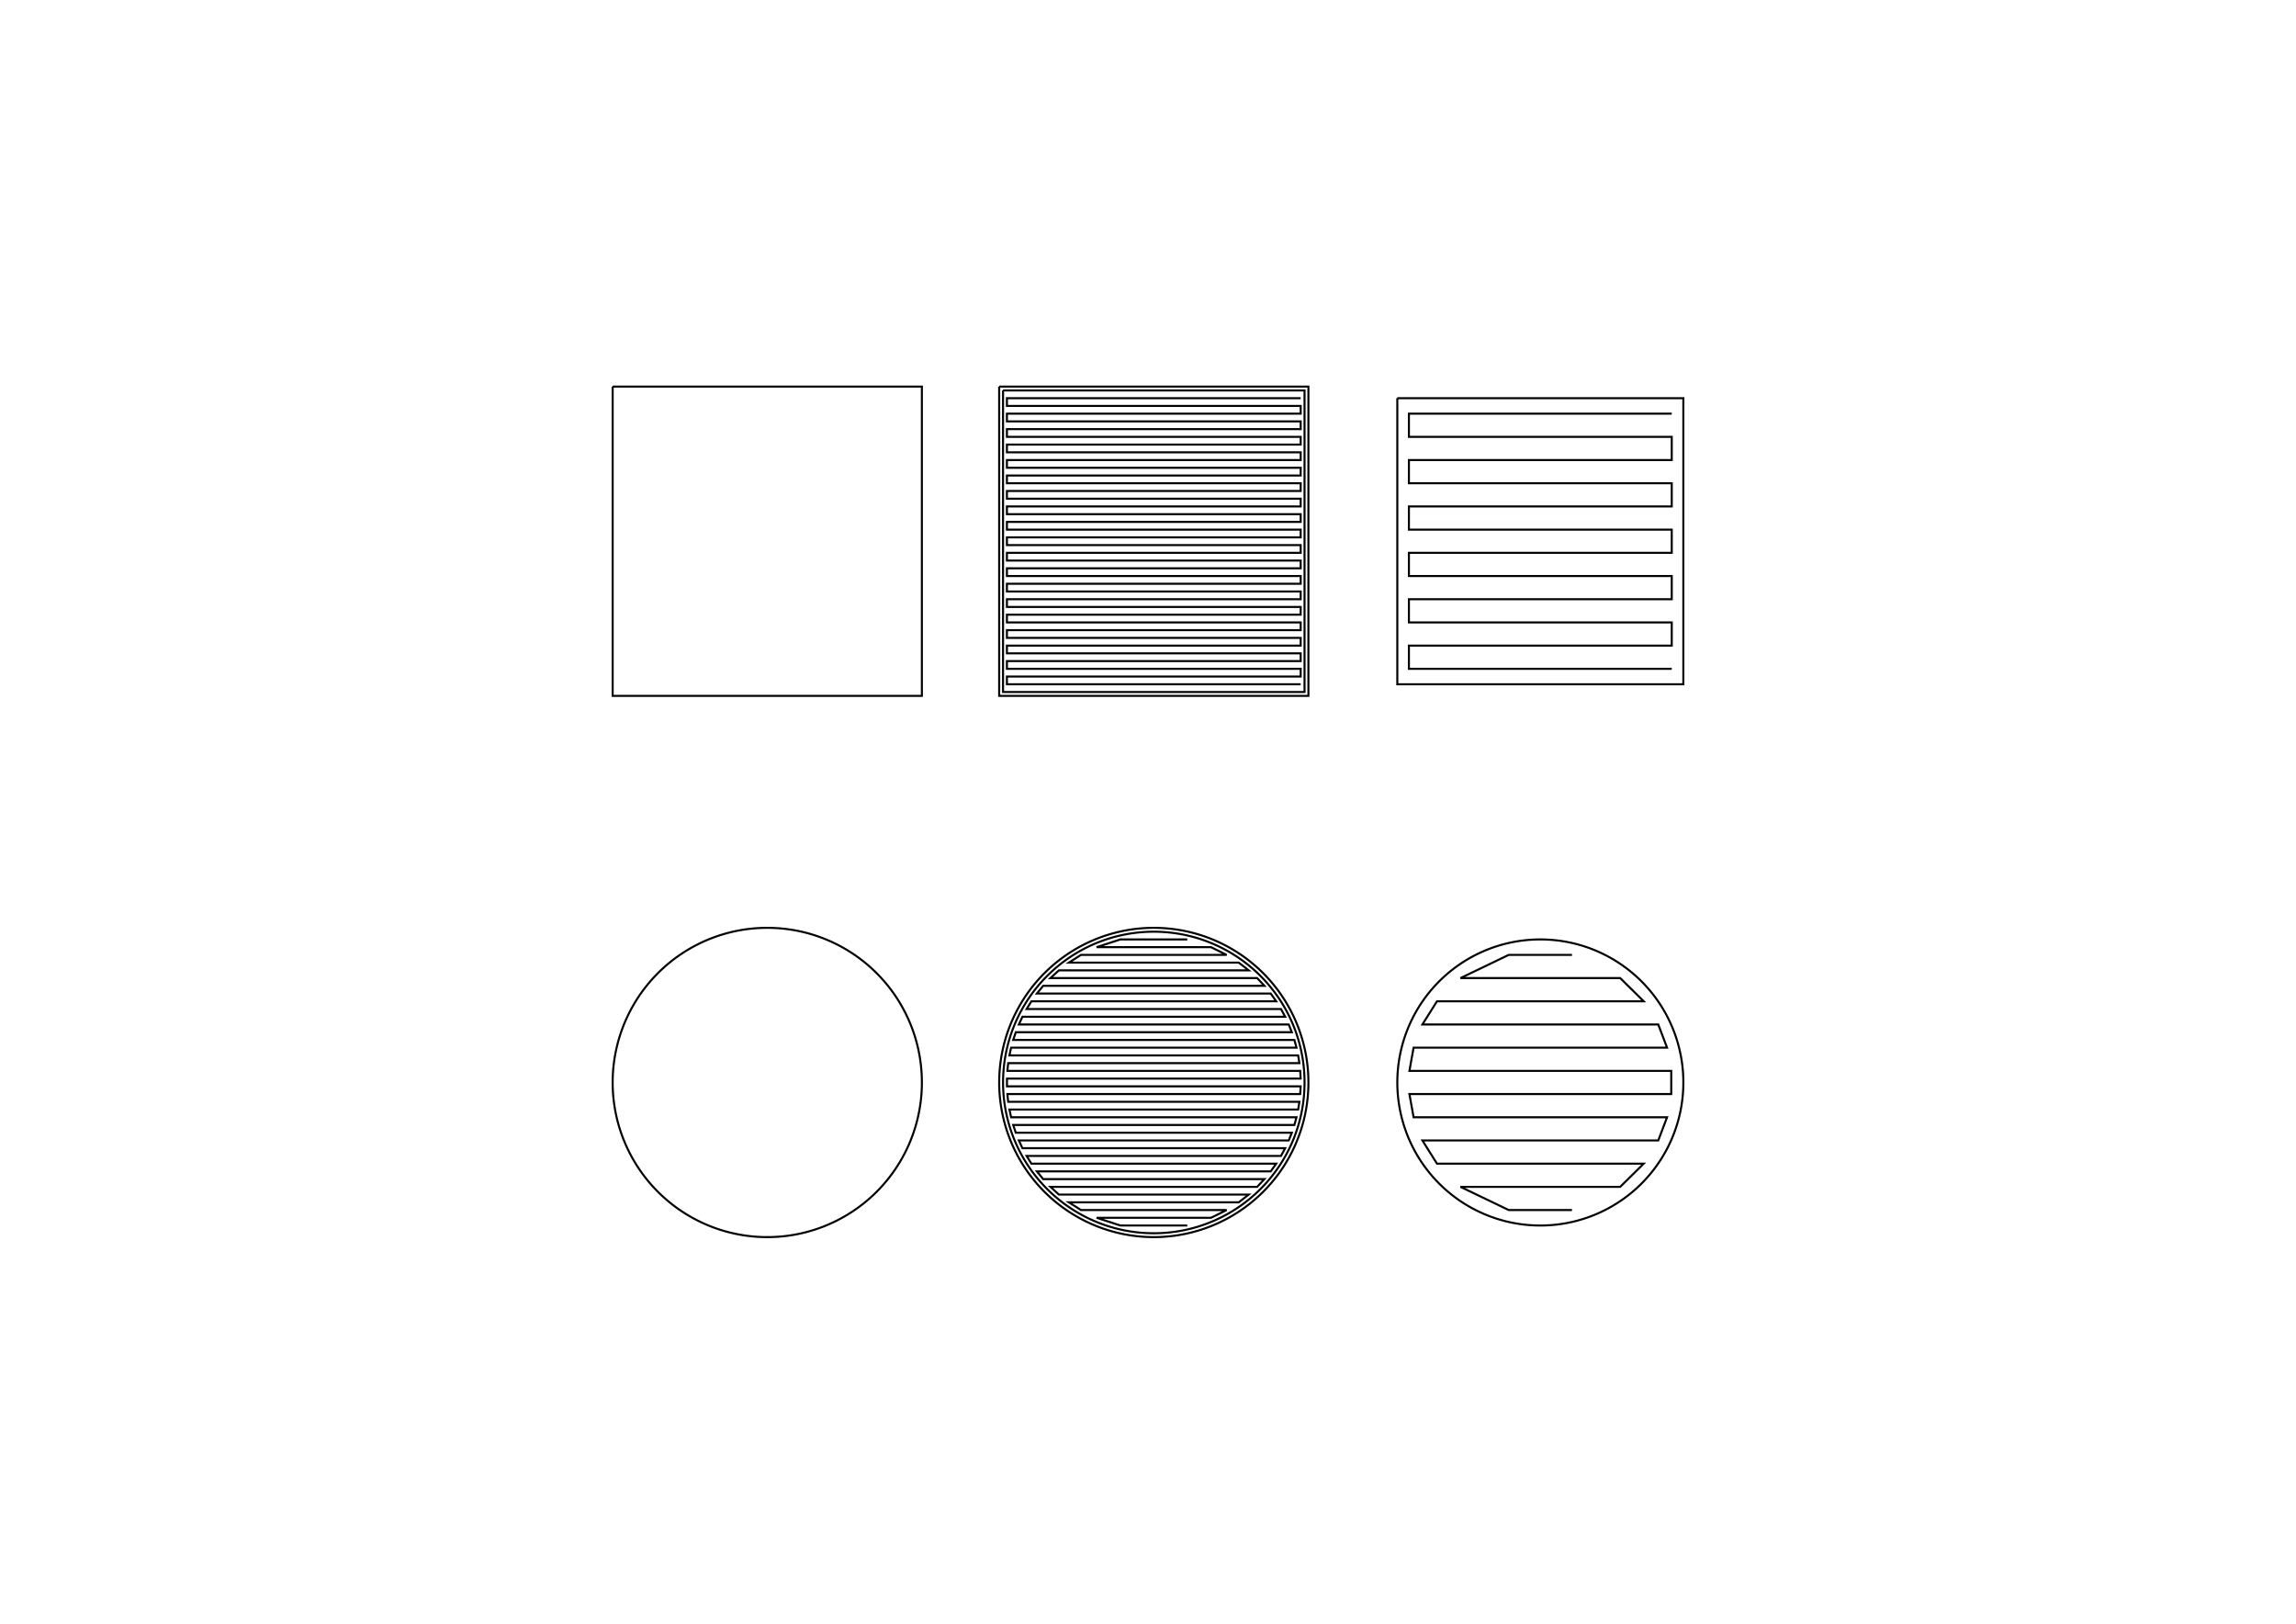 <?xml version="1.0" encoding="utf-8" ?>
<svg xmlns="http://www.w3.org/2000/svg" xmlns:cc="http://creativecommons.org/ns#" xmlns:dc="http://purl.org/dc/elements/1.1/" xmlns:ev="http://www.w3.org/2001/xml-events" xmlns:inkscape="http://www.inkscape.org/namespaces/inkscape" xmlns:rdf="http://www.w3.org/1999/02/22-rdf-syntax-ns#" xmlns:sodipodi="http://sodipodi.sourceforge.net/DTD/sodipodi-0.dtd" xmlns:xlink="http://www.w3.org/1999/xlink" baseProfile="tiny" height="21.0cm" version="1.2" viewBox="0 0 1122.52 793.701" width="29.7cm">
  <defs/>
  <g fill="none" id="layer1" inkscape:groupmode="layer" inkscape:label="1" stroke="black" style="display:inline">
    <path d="M299.528,188.976 L450.709,188.976 L450.709,340.158 L299.528,340.158 L299.528,188.976"/>
    <path d="M450.709,529.134 L450.708,528.756 L450.705,528.378 L450.7,528 L450.694,527.623 L450.685,527.245 L450.675,526.867 L450.662,526.49 L450.648,526.112 L450.632,525.734 L450.614,525.357 L450.594,524.98 L450.573,524.602 L450.549,524.225 L450.524,523.848 L450.496,523.472 L450.467,523.095 L450.436,522.718 L450.403,522.342 L450.368,521.966 L450.331,521.59 L450.293,521.214 L450.252,520.838 L450.21,520.463 L450.165,520.087 L450.119,519.712 L450.071,519.338 L450.021,518.963 L449.97,518.589 L449.916,518.215 L449.86,517.841 L449.803,517.468 L449.744,517.094 L449.683,516.722 L449.62,516.349 L449.555,515.977 L449.488,515.605 L449.42,515.233 L449.349,514.862 L449.277,514.491 L449.203,514.121 L449.127,513.751 L449.049,513.381 L448.969,513.011 L448.888,512.642 L448.804,512.274 L448.719,511.906 L448.632,511.538 L448.543,511.171 L448.453,510.804 L448.36,510.438 L448.266,510.072 L448.17,509.707 L448.071,509.342 L447.972,508.977 L447.87,508.613 L447.767,508.25 L447.661,507.887 L447.554,507.525 L447.445,507.163 L447.334,506.802 L447.222,506.441 L447.108,506.081 L446.991,505.721 L446.874,505.362 L446.754,505.004 L446.632,504.646 L446.509,504.289 L446.384,503.932 L446.257,503.577 L446.128,503.221 L445.998,502.867 L445.866,502.513 L445.732,502.159 L445.596,501.807 L445.459,501.455 L445.319,501.104 L445.178,500.753 L445.036,500.403 L444.891,500.054 L444.745,499.706 L444.597,499.358 L444.447,499.011 L444.296,498.665 L444.143,498.319 L443.988,497.975 L443.831,497.631 L443.673,497.288 L443.513,496.946 L443.351,496.604 L443.188,496.263 L443.023,495.924 L442.856,495.585 L442.687,495.246 L442.517,494.909 L442.345,494.573 L442.171,494.237 L441.996,493.902 L441.819,493.568 L441.641,493.235 L441.46,492.903 L441.278,492.572 L441.095,492.242 L440.91,491.913 L440.723,491.584 L440.534,491.257 L440.344,490.93 L440.152,490.605 L439.959,490.28 L439.764,489.957 L439.567,489.634 L439.369,489.312 L439.169,488.992 L438.968,488.672 L438.765,488.353 L438.56,488.036 L438.354,487.719 L438.146,487.403 L437.937,487.089 L437.726,486.775 L437.513,486.463 L437.299,486.152 L437.083,485.841 L436.866,485.532 L436.647,485.224 L436.427,484.917 L436.205,484.611 L435.982,484.306 L435.757,484.003 L435.531,483.7 L435.303,483.399 L435.074,483.099 L434.843,482.799 L434.611,482.501 L434.377,482.205 L434.141,481.909 L433.905,481.615 L433.666,481.321 L433.427,481.029 L433.185,480.738 L432.943,480.449 L432.699,480.16 L432.453,479.873 L432.206,479.587 L431.958,479.302 L431.708,479.019 L431.457,478.737 L431.204,478.456 L430.95,478.176 L430.695,477.898 L430.438,477.62 L430.18,477.345 L429.92,477.07 L429.659,476.797 L429.397,476.525 L429.133,476.254 L428.868,475.985 L428.602,475.717 L428.334,475.45 L428.065,475.185 L427.795,474.921 L427.523,474.658 L427.25,474.397 L426.976,474.137 L426.701,473.878 L426.424,473.621 L426.146,473.365 L425.866,473.111 L425.586,472.858 L425.304,472.607 L425.021,472.356 L424.736,472.108 L424.45,471.86 L424.164,471.615 L423.875,471.37 L423.586,471.127 L423.296,470.886 L423.004,470.645 L422.711,470.407 L422.417,470.17 L422.121,469.934 L421.825,469.7 L421.527,469.467 L421.228,469.236 L420.928,469.006 L420.627,468.778 L420.325,468.551 L420.022,468.326 L419.717,468.102 L419.411,467.88 L419.105,467.659 L418.797,467.44 L418.488,467.223 L418.178,467.007 L417.867,466.792 L417.555,466.579 L417.242,466.368 L416.927,466.158 L416.612,465.95 L416.296,465.743 L415.978,465.538 L415.66,465.335 L415.34,465.133 L415.02,464.933 L414.699,464.734 L414.376,464.537 L414.053,464.342 L413.728,464.148 L413.403,463.956 L413.077,463.765 L412.75,463.576 L412.421,463.389 L412.092,463.203 L411.762,463.019 L411.431,462.837 L411.1,462.656 L410.767,462.477 L410.433,462.3 L410.099,462.124 L409.763,461.95 L409.427,461.778 L409.09,461.607 L408.752,461.438 L408.413,461.271 L408.074,461.105 L407.733,460.942 L407.392,460.779 L407.05,460.619 L406.707,460.46 L406.363,460.303 L406.019,460.148 L405.674,459.994 L405.328,459.842 L404.981,459.692 L404.633,459.544 L404.285,459.397 L403.936,459.252 L403.587,459.109 L403.236,458.968 L402.885,458.828 L402.533,458.69 L402.181,458.554 L401.828,458.419 L401.474,458.287 L401.119,458.156 L400.764,458.027 L400.409,457.9 L400.052,457.774 L399.695,457.65 L399.338,457.528 L398.979,457.408 L398.621,457.29 L398.261,457.173 L397.901,457.058 L397.541,456.946 L397.18,456.834 L396.818,456.725 L396.456,456.617 L396.093,456.512 L395.73,456.408 L395.366,456.306 L395.002,456.205 L394.637,456.107 L394.271,456.01 L393.906,455.915 L393.54,455.822 L393.173,455.731 L392.806,455.642 L392.438,455.554 L392.07,455.469 L391.702,455.385 L391.333,455.303 L390.964,455.223 L390.594,455.144 L390.224,455.068 L389.854,454.993 L389.483,454.921 L389.112,454.85 L388.74,454.781 L388.368,454.714 L387.996,454.648 L387.624,454.585 L387.251,454.523 L386.878,454.464 L386.504,454.406 L386.131,454.35 L385.757,454.296 L385.383,454.243 L385.008,454.193 L384.633,454.145 L384.258,454.098 L383.883,454.053 L383.508,454.01 L383.132,453.969 L382.756,453.93 L382.38,453.893 L382.004,453.858 L381.628,453.824 L381.251,453.793 L380.875,453.763 L380.498,453.735 L380.121,453.709 L379.744,453.685 L379.367,453.663 L378.989,453.643 L378.612,453.624 L378.234,453.608 L377.857,453.593 L377.479,453.58 L377.102,453.569 L376.724,453.56 L376.346,453.553 L375.968,453.548 L375.59,453.545 L375.213,453.543 L374.835,453.544 L374.457,453.546 L374.079,453.55 L373.701,453.557 L373.324,453.565 L372.946,453.575 L372.568,453.586 L372.191,453.6 L371.813,453.616 L371.436,453.633 L371.058,453.652 L370.681,453.674 L370.304,453.697 L369.927,453.722 L369.55,453.749 L369.173,453.777 L368.797,453.808 L368.42,453.841 L368.044,453.875 L367.668,453.911 L367.292,453.95 L366.916,453.99 L366.541,454.032 L366.165,454.075 L365.79,454.121 L365.415,454.169 L365.041,454.218 L364.667,454.269 L364.292,454.323 L363.919,454.378 L363.545,454.435 L363.172,454.493 L362.799,454.554 L362.426,454.616 L362.054,454.681 L361.682,454.747 L361.31,454.815 L360.939,454.885 L360.568,454.957 L360.197,455.031 L359.827,455.106 L359.457,455.183 L359.088,455.263 L358.719,455.344 L358.35,455.427 L357.982,455.511 L357.614,455.598 L357.247,455.686 L356.88,455.777 L356.514,455.869 L356.148,455.963 L355.782,456.058 L355.417,456.156 L355.052,456.255 L354.688,456.356 L354.325,456.459 L353.962,456.564 L353.599,456.671 L353.237,456.779 L352.876,456.89 L352.515,457.002 L352.155,457.116 L351.795,457.231 L351.436,457.349 L351.078,457.468 L350.72,457.589 L350.362,457.712 L350.006,457.837 L349.65,457.963 L349.294,458.091 L348.939,458.221 L348.585,458.353 L348.232,458.486 L347.879,458.622 L347.527,458.759 L347.175,458.898 L346.825,459.038 L346.475,459.18 L346.125,459.324 L345.777,459.47 L345.429,459.618 L345.082,459.767 L344.736,459.918 L344.39,460.071 L344.045,460.225 L343.701,460.381 L343.358,460.539 L343.015,460.699 L342.674,460.86 L342.333,461.023 L341.993,461.188 L341.653,461.354 L341.315,461.523 L340.978,461.692 L340.641,461.864 L340.305,462.037 L339.97,462.212 L339.636,462.388 L339.303,462.567 L338.971,462.746 L338.639,462.928 L338.309,463.111 L337.979,463.296 L337.651,463.482 L337.323,463.671 L336.996,463.86 L336.67,464.052 L336.345,464.245 L336.022,464.439 L335.699,464.636 L335.377,464.833 L335.056,465.033 L334.736,465.234 L334.417,465.437 L334.099,465.641 L333.782,465.847 L333.466,466.054 L333.152,466.263 L332.838,466.474 L332.525,466.686 L332.214,466.899 L331.903,467.115 L331.594,467.331 L331.285,467.55 L330.978,467.77 L330.672,467.991 L330.367,468.214 L330.063,468.438 L329.76,468.664 L329.458,468.892 L329.158,469.121 L328.858,469.351 L328.56,469.583 L328.263,469.817 L327.967,470.052 L327.672,470.288 L327.379,470.526 L327.086,470.765 L326.795,471.006 L326.505,471.248 L326.217,471.492 L325.929,471.737 L325.643,471.984 L325.358,472.232 L325.074,472.481 L324.791,472.732 L324.51,472.984 L324.23,473.238 L323.951,473.493 L323.674,473.75 L323.398,474.007 L323.123,474.267 L322.849,474.527 L322.577,474.789 L322.306,475.053 L322.036,475.317 L321.768,475.583 L321.501,475.851 L321.235,476.119 L320.971,476.389 L320.708,476.661 L320.446,476.933 L320.186,477.207 L319.927,477.482 L319.67,477.759 L319.414,478.037 L319.159,478.316 L318.905,478.596 L318.654,478.878 L318.403,479.161 L318.154,479.445 L317.906,479.73 L317.66,480.017 L317.415,480.304 L317.172,480.593 L316.93,480.884 L316.69,481.175 L316.451,481.468 L316.213,481.762 L315.977,482.057 L315.742,482.353 L315.509,482.65 L315.278,482.949 L315.048,483.249 L314.819,483.549 L314.592,483.851 L314.366,484.154 L314.142,484.459 L313.92,484.764 L313.699,485.07 L313.479,485.378 L313.261,485.687 L313.045,485.996 L312.83,486.307 L312.617,486.619 L312.405,486.932 L312.195,487.246 L311.986,487.561 L311.779,487.877 L311.574,488.194 L311.37,488.512 L311.168,488.832 L310.967,489.152 L310.768,489.473 L310.571,489.795 L310.375,490.118 L310.18,490.442 L309.988,490.767 L309.797,491.093 L309.608,491.42 L309.42,491.748 L309.234,492.077 L309.049,492.407 L308.867,492.738 L308.686,493.069 L308.506,493.402 L308.328,493.735 L308.152,494.07 L307.978,494.405 L307.805,494.741 L307.634,495.078 L307.465,495.415 L307.297,495.754 L307.131,496.093 L306.967,496.434 L306.804,496.775 L306.643,497.117 L306.484,497.459 L306.326,497.803 L306.171,498.147 L306.017,498.492 L305.864,498.838 L305.714,499.184 L305.565,499.532 L305.418,499.88 L305.273,500.228 L305.129,500.578 L304.987,500.928 L304.847,501.279 L304.709,501.631 L304.572,501.983 L304.437,502.336 L304.304,502.69 L304.173,503.044 L304.043,503.399 L303.915,503.754 L303.79,504.111 L303.665,504.467 L303.543,504.825 L303.422,505.183 L303.303,505.542 L303.186,505.901 L303.071,506.261 L302.958,506.621 L302.846,506.982 L302.736,507.344 L302.628,507.706 L302.522,508.068 L302.418,508.432 L302.315,508.795 L302.214,509.159 L302.115,509.524 L302.018,509.889 L301.923,510.255 L301.83,510.621 L301.738,510.987 L301.648,511.354 L301.56,511.722 L301.474,512.09 L301.39,512.458 L301.307,512.827 L301.227,513.196 L301.148,513.566 L301.071,513.936 L300.996,514.306 L300.923,514.677 L300.852,515.048 L300.782,515.419 L300.715,515.791 L300.649,516.163 L300.585,516.535 L300.523,516.908 L300.463,517.281 L300.404,517.654 L300.348,518.028 L300.293,518.402 L300.241,518.776 L300.19,519.15 L300.141,519.525 L300.094,519.9 L300.048,520.275 L300.005,520.65 L299.964,521.026 L299.924,521.402 L299.886,521.778 L299.851,522.154 L299.817,522.53 L299.785,522.907 L299.754,523.283 L299.726,523.66 L299.7,524.037 L299.675,524.414 L299.652,524.791 L299.632,525.168 L299.613,525.546 L299.596,525.923 L299.581,526.301 L299.567,526.678 L299.556,527.056 L299.547,527.434 L299.539,527.812 L299.533,528.189 L299.53,528.567 L299.528,528.945 L299.528,529.323 L299.53,529.701 L299.533,530.078 L299.539,530.456 L299.547,530.834 L299.556,531.212 L299.567,531.589 L299.581,531.967 L299.596,532.345 L299.613,532.722 L299.632,533.099 L299.652,533.477 L299.675,533.854 L299.7,534.231 L299.726,534.608 L299.754,534.985 L299.785,535.361 L299.817,535.738 L299.851,536.114 L299.886,536.49 L299.924,536.866 L299.964,537.242 L300.005,537.617 L300.048,537.993 L300.094,538.368 L300.141,538.743 L300.19,539.117 L300.241,539.492 L300.293,539.866 L300.348,540.24 L300.404,540.614 L300.463,540.987 L300.523,541.36 L300.585,541.733 L300.649,542.105 L300.715,542.477 L300.782,542.849 L300.852,543.22 L300.923,543.591 L300.996,543.962 L301.071,544.332 L301.148,544.702 L301.227,545.072 L301.307,545.441 L301.39,545.81 L301.474,546.178 L301.56,546.546 L301.648,546.913 L301.738,547.28 L301.83,547.647 L301.923,548.013 L302.018,548.379 L302.115,548.744 L302.214,549.108 L302.315,549.473 L302.418,549.836 L302.522,550.199 L302.628,550.562 L302.736,550.924 L302.846,551.286 L302.958,551.647 L303.071,552.007 L303.186,552.367 L303.303,552.726 L303.422,553.085 L303.543,553.443 L303.665,553.8 L303.79,554.157 L303.915,554.513 L304.043,554.869 L304.173,555.224 L304.304,555.578 L304.437,555.932 L304.572,556.285 L304.709,556.637 L304.847,556.989 L304.987,557.34 L305.129,557.69 L305.273,558.039 L305.418,558.388 L305.565,558.736 L305.714,559.083 L305.864,559.43 L306.017,559.776 L306.171,560.121 L306.326,560.465 L306.484,560.808 L306.643,561.151 L306.804,561.493 L306.967,561.834 L307.131,562.174 L307.297,562.514 L307.465,562.852 L307.634,563.19 L307.805,563.527 L307.978,563.863 L308.152,564.198 L308.328,564.533 L308.506,564.866 L308.686,565.198 L308.867,565.53 L309.049,565.861 L309.234,566.191 L309.42,566.519 L309.608,566.847 L309.797,567.174 L309.988,567.5 L310.18,567.825 L310.375,568.15 L310.571,568.473 L310.768,568.795 L310.967,569.116 L311.168,569.436 L311.37,569.755 L311.574,570.073 L311.779,570.391 L311.986,570.707 L312.195,571.022 L312.405,571.336 L312.617,571.649 L312.83,571.961 L313.045,572.271 L313.261,572.581 L313.479,572.89 L313.699,573.197 L313.92,573.504 L314.142,573.809 L314.366,574.113 L314.592,574.416 L314.819,574.718 L315.048,575.019 L315.278,575.319 L315.509,575.617 L315.742,575.915 L315.977,576.211 L316.213,576.506 L316.451,576.8 L316.69,577.093 L316.93,577.384 L317.172,577.674 L317.415,577.963 L317.66,578.251 L317.906,578.538 L318.154,578.823 L318.403,579.107 L318.654,579.39 L318.905,579.672 L319.159,579.952 L319.414,580.231 L319.67,580.509 L319.927,580.785 L320.186,581.061 L320.446,581.335 L320.708,581.607 L320.971,581.879 L321.235,582.149 L321.501,582.417 L321.768,582.685 L322.036,582.951 L322.306,583.215 L322.577,583.479 L322.849,583.74 L323.123,584.001 L323.398,584.26 L323.674,584.518 L323.951,584.775 L324.23,585.03 L324.51,585.283 L324.791,585.536 L325.074,585.786 L325.358,586.036 L325.643,586.284 L325.929,586.53 L326.217,586.776 L326.505,587.019 L326.795,587.262 L327.086,587.502 L327.379,587.742 L327.672,587.98 L327.967,588.216 L328.263,588.451 L328.56,588.685 L328.858,588.917 L329.158,589.147 L329.458,589.376 L329.76,589.603 L330.063,589.829 L330.367,590.054 L330.672,590.277 L330.978,590.498 L331.285,590.718 L331.594,590.936 L331.903,591.153 L332.214,591.368 L332.525,591.582 L332.838,591.794 L333.152,592.005 L333.466,592.214 L333.782,592.421 L334.099,592.627 L334.417,592.831 L334.736,593.034 L335.056,593.235 L335.377,593.434 L335.699,593.632 L336.022,593.829 L336.345,594.023 L336.67,594.216 L336.996,594.407 L337.323,594.597 L337.651,594.785 L337.979,594.972 L338.309,595.157 L338.639,595.34 L338.971,595.521 L339.303,595.701 L339.636,595.879 L339.97,596.056 L340.305,596.231 L340.641,596.404 L340.978,596.575 L341.315,596.745 L341.653,596.913 L341.993,597.08 L342.333,597.244 L342.674,597.408 L343.015,597.569 L343.358,597.728 L343.701,597.886 L344.045,598.043 L344.39,598.197 L344.736,598.35 L345.082,598.501 L345.429,598.65 L345.777,598.798 L346.125,598.943 L346.475,599.087 L346.825,599.23 L347.175,599.37 L347.527,599.509 L347.879,599.646 L348.232,599.781 L348.585,599.915 L348.939,600.047 L349.294,600.177 L349.65,600.305 L350.006,600.431 L350.362,600.556 L350.72,600.679 L351.078,600.8 L351.436,600.919 L351.795,601.036 L352.155,601.152 L352.515,601.266 L352.876,601.378 L353.237,601.488 L353.599,601.597 L353.962,601.703 L354.325,601.808 L354.688,601.911 L355.052,602.013 L355.417,602.112 L355.782,602.21 L356.148,602.305 L356.514,602.399 L356.88,602.491 L357.247,602.581 L357.614,602.67 L357.982,602.756 L358.35,602.841 L358.719,602.924 L359.088,603.005 L359.457,603.084 L359.827,603.162 L360.197,603.237 L360.568,603.311 L360.939,603.383 L361.31,603.453 L361.682,603.521 L362.054,603.587 L362.426,603.651 L362.799,603.714 L363.172,603.774 L363.545,603.833 L363.919,603.89 L364.292,603.945 L364.667,603.998 L365.041,604.05 L365.415,604.099 L365.79,604.147 L366.165,604.192 L366.541,604.236 L366.916,604.278 L367.292,604.318 L367.668,604.356 L368.044,604.393 L368.42,604.427 L368.797,604.46 L369.173,604.49 L369.55,604.519 L369.927,604.546 L370.304,604.571 L370.681,604.594 L371.058,604.615 L371.436,604.635 L371.813,604.652 L372.191,604.668 L372.568,604.681 L372.946,604.693 L373.324,604.703 L373.701,604.711 L374.079,604.717 L374.457,604.722 L374.835,604.724 L375.213,604.724 L375.59,604.723 L375.968,604.72 L376.346,604.714 L376.724,604.707 L377.102,604.698 L377.479,604.688 L377.857,604.675 L378.234,604.66 L378.612,604.644 L378.989,604.625 L379.367,604.605 L379.744,604.583 L380.121,604.559 L380.498,604.533 L380.875,604.505 L381.251,604.475 L381.628,604.444 L382.004,604.41 L382.38,604.375 L382.756,604.338 L383.132,604.298 L383.508,604.257 L383.883,604.215 L384.258,604.17 L384.633,604.123 L385.008,604.075 L385.383,604.024 L385.757,603.972 L386.131,603.918 L386.504,603.862 L386.878,603.804 L387.251,603.744 L387.624,603.683 L387.996,603.619 L388.368,603.554 L388.74,603.487 L389.112,603.418 L389.483,603.347 L389.854,603.274 L390.224,603.2 L390.594,603.123 L390.964,603.045 L391.333,602.965 L391.702,602.883 L392.07,602.799 L392.438,602.713 L392.806,602.626 L393.173,602.537 L393.54,602.445 L393.906,602.352 L394.271,602.258 L394.637,602.161 L395.002,602.062 L395.366,601.962 L395.73,601.86 L396.093,601.756 L396.456,601.65 L396.818,601.543 L397.18,601.433 L397.541,601.322 L397.901,601.209 L398.261,601.095 L398.621,600.978 L398.979,600.86 L399.338,600.739 L399.695,600.617 L400.052,600.494 L400.409,600.368 L400.764,600.241 L401.119,600.112 L401.474,599.981 L401.828,599.848 L402.181,599.714 L402.533,599.578 L402.885,599.44 L403.236,599.3 L403.587,599.159 L403.936,599.016 L404.285,598.871 L404.633,598.724 L404.981,598.576 L405.328,598.425 L405.674,598.274 L406.019,598.12 L406.363,597.965 L406.707,597.808 L407.05,597.649 L407.392,597.488 L407.733,597.326 L408.074,597.162 L408.413,596.997 L408.752,596.829 L409.09,596.661 L409.427,596.49 L409.763,596.318 L410.099,596.143 L410.433,595.968 L410.767,595.79 L411.1,595.611 L411.431,595.431 L411.762,595.248 L412.092,595.064 L412.421,594.879 L412.75,594.691 L413.077,594.503 L413.403,594.312 L413.728,594.12 L414.053,593.926 L414.376,593.731 L414.699,593.534 L415.02,593.335 L415.34,593.135 L415.66,592.933 L415.978,592.729 L416.296,592.524 L416.612,592.318 L416.927,592.109 L417.242,591.9 L417.555,591.688 L417.867,591.475 L418.178,591.261 L418.488,591.045 L418.797,590.827 L419.105,590.608 L419.411,590.388 L419.717,590.166 L420.022,589.942 L420.325,589.717 L420.627,589.49 L420.928,589.262 L421.228,589.032 L421.527,588.801 L421.825,588.568 L422.121,588.334 L422.417,588.098 L422.711,587.861 L423.004,587.622 L423.296,587.382 L423.586,587.141 L423.875,586.898 L424.164,586.653 L424.45,586.407 L424.736,586.16 L425.021,585.911 L425.304,585.661 L425.586,585.41 L425.866,585.157 L426.146,584.902 L426.424,584.647 L426.701,584.389 L426.976,584.131 L427.25,583.871 L427.523,583.61 L427.795,583.347 L428.065,583.083 L428.334,582.818 L428.602,582.551 L428.868,582.283 L429.133,582.014 L429.397,581.743 L429.659,581.471 L429.92,581.198 L430.18,580.923 L430.438,580.647 L430.695,580.37 L430.95,580.092 L431.204,579.812 L431.457,579.531 L431.708,579.249 L431.958,578.965 L432.206,578.681 L432.453,578.395 L432.699,578.107 L432.943,577.819 L433.185,577.529 L433.427,577.238 L433.666,576.946 L433.905,576.653 L434.141,576.359 L434.377,576.063 L434.611,575.766 L434.843,575.468 L435.074,575.169 L435.303,574.869 L435.531,574.568 L435.757,574.265 L435.982,573.961 L436.205,573.657 L436.427,573.351 L436.647,573.044 L436.866,572.736 L437.083,572.426 L437.299,572.116 L437.513,571.805 L437.726,571.492 L437.937,571.179 L438.146,570.864 L438.354,570.549 L438.56,570.232 L438.765,569.914 L438.968,569.596 L439.169,569.276 L439.369,568.956 L439.567,568.634 L439.764,568.311 L439.959,567.988 L440.152,567.663 L440.344,567.337 L440.534,567.011 L440.723,566.683 L440.91,566.355 L441.095,566.026 L441.278,565.696 L441.46,565.364 L441.641,565.032 L441.819,564.699 L441.996,564.365 L442.171,564.031 L442.345,563.695 L442.517,563.359 L442.687,563.021 L442.856,562.683 L443.023,562.344 L443.188,562.004 L443.351,561.664 L443.513,561.322 L443.673,560.98 L443.831,560.637 L443.988,560.293 L444.143,559.948 L444.296,559.603 L444.447,559.257 L444.597,558.91 L444.745,558.562 L444.891,558.214 L445.036,557.865 L445.178,557.515 L445.319,557.164 L445.459,556.813 L445.596,556.461 L445.732,556.108 L445.866,555.755 L445.998,555.401 L446.128,555.047 L446.257,554.691 L446.384,554.335 L446.509,553.979 L446.632,553.622 L446.754,553.264 L446.874,552.906 L446.991,552.547 L447.108,552.187 L447.222,551.827 L447.334,551.466 L447.445,551.105 L447.554,550.743 L447.661,550.381 L447.767,550.018 L447.87,549.654 L447.972,549.291 L448.071,548.926 L448.17,548.561 L448.266,548.196 L448.36,547.83 L448.453,547.464 L448.543,547.097 L448.632,546.73 L448.719,546.362 L448.804,545.994 L448.888,545.625 L448.969,545.256 L449.049,544.887 L449.127,544.517 L449.203,544.147 L449.277,543.777 L449.349,543.406 L449.42,543.035 L449.488,542.663 L449.555,542.291 L449.62,541.919 L449.683,541.546 L449.744,541.173 L449.803,540.8 L449.86,540.427 L449.916,540.053 L449.97,539.679 L450.021,539.305 L450.071,538.93 L450.119,538.555 L450.165,538.18 L450.21,537.805 L450.252,537.43 L450.293,537.054 L450.331,536.678 L450.368,536.302 L450.403,535.926 L450.436,535.55 L450.467,535.173 L450.496,534.796 L450.524,534.419 L450.549,534.042 L450.573,533.665 L450.594,533.288 L450.614,532.911 L450.632,532.533 L450.648,532.156 L450.662,531.778 L450.675,531.401 L450.685,531.023 L450.694,530.645 L450.7,530.267 L450.705,529.89 L450.708,529.512 L450.709,529.134"/>
    <path d="M488.504,188.976 L639.685,188.976 L639.685,340.158 L488.504,340.158 L488.504,188.976"/>
    <path d="M639.685,529.134 L639.684,528.756 L639.681,528.378 L639.677,528 L639.67,527.623 L639.661,527.245 L639.651,526.867 L639.639,526.49 L639.625,526.112 L639.609,525.734 L639.591,525.357 L639.571,524.98 L639.549,524.602 L639.526,524.225 L639.5,523.848 L639.473,523.472 L639.443,523.095 L639.412,522.718 L639.379,522.342 L639.344,521.966 L639.308,521.59 L639.269,521.214 L639.228,520.838 L639.186,520.463 L639.142,520.087 L639.096,519.712 L639.048,519.338 L638.998,518.963 L638.946,518.589 L638.892,518.215 L638.837,517.841 L638.779,517.468 L638.72,517.094 L638.659,516.722 L638.596,516.349 L638.531,515.977 L638.464,515.605 L638.396,515.233 L638.326,514.862 L638.253,514.491 L638.179,514.121 L638.103,513.751 L638.025,513.381 L637.946,513.011 L637.864,512.642 L637.781,512.274 L637.696,511.906 L637.609,511.538 L637.52,511.171 L637.429,510.804 L637.336,510.438 L637.242,510.072 L637.146,509.707 L637.048,509.342 L636.948,508.977 L636.846,508.613 L636.743,508.25 L636.638,507.887 L636.53,507.525 L636.422,507.163 L636.311,506.802 L636.198,506.441 L636.084,506.081 L635.968,505.721 L635.85,505.362 L635.73,505.004 L635.609,504.646 L635.485,504.289 L635.36,503.932 L635.233,503.577 L635.105,503.221 L634.974,502.867 L634.842,502.513 L634.708,502.159 L634.573,501.807 L634.435,501.455 L634.296,501.104 L634.155,500.753 L634.012,500.403 L633.868,500.054 L633.721,499.706 L633.573,499.358 L633.424,499.011 L633.272,498.665 L633.119,498.319 L632.964,497.975 L632.808,497.631 L632.649,497.288 L632.489,496.946 L632.328,496.604 L632.164,496.263 L631.999,495.924 L631.832,495.585 L631.664,495.246 L631.493,494.909 L631.321,494.573 L631.148,494.237 L630.972,493.902 L630.796,493.568 L630.617,493.235 L630.437,492.903 L630.255,492.572 L630.071,492.242 L629.886,491.913 L629.699,491.584 L629.511,491.257 L629.32,490.93 L629.129,490.605 L628.935,490.28 L628.74,489.957 L628.544,489.634 L628.345,489.312 L628.145,488.992 L627.944,488.672 L627.741,488.353 L627.536,488.036 L627.33,487.719 L627.122,487.403 L626.913,487.089 L626.702,486.775 L626.489,486.463 L626.275,486.152 L626.06,485.841 L625.843,485.532 L625.624,485.224 L625.404,484.917 L625.182,484.611 L624.959,484.306 L624.734,484.003 L624.507,483.7 L624.279,483.399 L624.05,483.099 L623.819,482.799 L623.587,482.501 L623.353,482.205 L623.118,481.909 L622.881,481.615 L622.643,481.321 L622.403,481.029 L622.162,480.738 L621.919,480.449 L621.675,480.16 L621.43,479.873 L621.183,479.587 L620.934,479.302 L620.684,479.019 L620.433,478.737 L620.181,478.456 L619.927,478.176 L619.671,477.898 L619.414,477.62 L619.156,477.345 L618.897,477.07 L618.636,476.797 L618.373,476.525 L618.11,476.254 L617.845,475.985 L617.578,475.717 L617.311,475.45 L617.042,475.185 L616.771,474.921 L616.5,474.658 L616.227,474.397 L615.953,474.137 L615.677,473.878 L615.4,473.621 L615.122,473.365 L614.843,473.111 L614.562,472.858 L614.28,472.607 L613.997,472.356 L613.712,472.108 L613.427,471.86 L613.14,471.615 L612.852,471.37 L612.562,471.127 L612.272,470.886 L611.98,470.645 L611.687,470.407 L611.393,470.17 L611.098,469.934 L610.801,469.7 L610.504,469.467 L610.205,469.236 L609.905,469.006 L609.604,468.778 L609.301,468.551 L608.998,468.326 L608.693,468.102 L608.388,467.88 L608.081,467.659 L607.773,467.44 L607.464,467.223 L607.154,467.007 L606.843,466.792 L606.531,466.579 L606.218,466.368 L605.904,466.158 L605.588,465.95 L605.272,465.743 L604.955,465.538 L604.636,465.335 L604.317,465.133 L603.996,464.933 L603.675,464.734 L603.353,464.537 L603.029,464.342 L602.705,464.148 L602.38,463.956 L602.053,463.765 L601.726,463.576 L601.398,463.389 L601.069,463.203 L600.739,463.019 L600.408,462.837 L600.076,462.656 L599.743,462.477 L599.41,462.3 L599.075,462.124 L598.74,461.95 L598.403,461.778 L598.066,461.607 L597.728,461.438 L597.39,461.271 L597.05,461.105 L596.71,460.942 L596.368,460.779 L596.026,460.619 L595.683,460.46 L595.34,460.303 L594.995,460.148 L594.65,459.994 L594.304,459.842 L593.957,459.692 L593.61,459.544 L593.262,459.397 L592.913,459.252 L592.563,459.109 L592.213,458.968 L591.861,458.828 L591.51,458.69 L591.157,458.554 L590.804,458.419 L590.45,458.287 L590.096,458.156 L589.741,458.027 L589.385,457.9 L589.029,457.774 L588.672,457.65 L588.314,457.528 L587.956,457.408 L587.597,457.29 L587.238,457.173 L586.878,457.058 L586.517,456.946 L586.156,456.834 L585.794,456.725 L585.432,456.617 L585.069,456.512 L584.706,456.408 L584.342,456.306 L583.978,456.205 L583.613,456.107 L583.248,456.01 L582.882,455.915 L582.516,455.822 L582.149,455.731 L581.782,455.642 L581.415,455.554 L581.047,455.469 L580.678,455.385 L580.309,455.303 L579.94,455.223 L579.57,455.144 L579.2,455.068 L578.83,454.993 L578.459,454.921 L578.088,454.85 L577.716,454.781 L577.345,454.714 L576.973,454.648 L576.6,454.585 L576.227,454.523 L575.854,454.464 L575.481,454.406 L575.107,454.35 L574.733,454.296 L574.359,454.243 L573.984,454.193 L573.61,454.145 L573.235,454.098 L572.86,454.053 L572.484,454.01 L572.109,453.969 L571.733,453.93 L571.357,453.893 L570.981,453.858 L570.604,453.824 L570.228,453.793 L569.851,453.763 L569.474,453.735 L569.097,453.709 L568.72,453.685 L568.343,453.663 L567.966,453.643 L567.588,453.624 L567.211,453.608 L566.833,453.593 L566.456,453.58 L566.078,453.569 L565.7,453.56 L565.322,453.553 L564.945,453.548 L564.567,453.545 L564.189,453.543 L563.811,453.544 L563.433,453.546 L563.055,453.55 L562.678,453.557 L562.3,453.565 L561.922,453.575 L561.545,453.586 L561.167,453.6 L560.789,453.616 L560.412,453.633 L560.035,453.652 L559.657,453.674 L559.28,453.697 L558.903,453.722 L558.526,453.749 L558.15,453.777 L557.773,453.808 L557.397,453.841 L557.02,453.875 L556.644,453.911 L556.268,453.95 L555.893,453.99 L555.517,454.032 L555.142,454.075 L554.767,454.121 L554.392,454.169 L554.017,454.218 L553.643,454.269 L553.269,454.323 L552.895,454.378 L552.521,454.435 L552.148,454.493 L551.775,454.554 L551.403,454.616 L551.03,454.681 L550.658,454.747 L550.287,454.815 L549.915,454.885 L549.544,454.957 L549.174,455.031 L548.804,455.106 L548.434,455.183 L548.064,455.263 L547.695,455.344 L547.327,455.427 L546.958,455.511 L546.591,455.598 L546.223,455.686 L545.856,455.777 L545.49,455.869 L545.124,455.963 L544.758,456.058 L544.393,456.156 L544.029,456.255 L543.665,456.356 L543.301,456.459 L542.938,456.564 L542.576,456.671 L542.214,456.779 L541.852,456.89 L541.492,457.002 L541.131,457.116 L540.772,457.231 L540.413,457.349 L540.054,457.468 L539.696,457.589 L539.339,457.712 L538.982,457.837 L538.626,457.963 L538.271,458.091 L537.916,458.221 L537.562,458.353 L537.208,458.486 L536.855,458.622 L536.503,458.759 L536.152,458.898 L535.801,459.038 L535.451,459.18 L535.102,459.324 L534.753,459.47 L534.405,459.618 L534.058,459.767 L533.712,459.918 L533.366,460.071 L533.021,460.225 L532.677,460.381 L532.334,460.539 L531.992,460.699 L531.65,460.86 L531.309,461.023 L530.969,461.188 L530.63,461.354 L530.291,461.523 L529.954,461.692 L529.617,461.864 L529.281,462.037 L528.947,462.212 L528.612,462.388 L528.279,462.567 L527.947,462.746 L527.616,462.928 L527.285,463.111 L526.956,463.296 L526.627,463.482 L526.299,463.671 L525.972,463.86 L525.647,464.052 L525.322,464.245 L524.998,464.439 L524.675,464.636 L524.353,464.833 L524.032,465.033 L523.712,465.234 L523.393,465.437 L523.076,465.641 L522.759,465.847 L522.443,466.054 L522.128,466.263 L521.814,466.474 L521.502,466.686 L521.19,466.899 L520.88,467.115 L520.57,467.331 L520.262,467.55 L519.954,467.77 L519.648,467.991 L519.343,468.214 L519.039,468.438 L518.736,468.664 L518.435,468.892 L518.134,469.121 L517.835,469.351 L517.536,469.583 L517.239,469.817 L516.943,470.052 L516.649,470.288 L516.355,470.526 L516.063,470.765 L515.772,471.006 L515.482,471.248 L515.193,471.492 L514.905,471.737 L514.619,471.984 L514.334,472.232 L514.05,472.481 L513.768,472.732 L513.486,472.984 L513.206,473.238 L512.928,473.493 L512.65,473.75 L512.374,474.007 L512.099,474.267 L511.825,474.527 L511.553,474.789 L511.282,475.053 L511.013,475.317 L510.744,475.583 L510.477,475.851 L510.212,476.119 L509.947,476.389 L509.684,476.661 L509.423,476.933 L509.162,477.207 L508.903,477.482 L508.646,477.759 L508.39,478.037 L508.135,478.316 L507.882,478.596 L507.63,478.878 L507.379,479.161 L507.13,479.445 L506.883,479.73 L506.636,480.017 L506.392,480.304 L506.148,480.593 L505.906,480.884 L505.666,481.175 L505.427,481.468 L505.189,481.762 L504.953,482.057 L504.719,482.353 L504.486,482.65 L504.254,482.949 L504.024,483.249 L503.795,483.549 L503.568,483.851 L503.343,484.154 L503.119,484.459 L502.896,484.764 L502.675,485.07 L502.456,485.378 L502.238,485.687 L502.021,485.996 L501.806,486.307 L501.593,486.619 L501.381,486.932 L501.171,487.246 L500.963,487.561 L500.756,487.877 L500.55,488.194 L500.346,488.512 L500.144,488.832 L499.943,489.152 L499.744,489.473 L499.547,489.795 L499.351,490.118 L499.157,490.442 L498.964,490.767 L498.773,491.093 L498.584,491.42 L498.396,491.748 L498.21,492.077 L498.026,492.407 L497.843,492.738 L497.662,493.069 L497.483,493.402 L497.305,493.735 L497.129,494.07 L496.954,494.405 L496.781,494.741 L496.61,495.078 L496.441,495.415 L496.273,495.754 L496.107,496.093 L495.943,496.434 L495.78,496.775 L495.619,497.117 L495.46,497.459 L495.303,497.803 L495.147,498.147 L494.993,498.492 L494.841,498.838 L494.69,499.184 L494.541,499.532 L494.394,499.88 L494.249,500.228 L494.105,500.578 L493.963,500.928 L493.823,501.279 L493.685,501.631 L493.548,501.983 L493.414,502.336 L493.28,502.69 L493.149,503.044 L493.02,503.399 L492.892,503.754 L492.766,504.111 L492.642,504.467 L492.519,504.825 L492.399,505.183 L492.28,505.542 L492.163,505.901 L492.048,506.261 L491.934,506.621 L491.823,506.982 L491.713,507.344 L491.605,507.706 L491.499,508.068 L491.394,508.432 L491.292,508.795 L491.191,509.159 L491.092,509.524 L490.995,509.889 L490.899,510.255 L490.806,510.621 L490.714,510.987 L490.625,511.354 L490.537,511.722 L490.451,512.09 L490.366,512.458 L490.284,512.827 L490.203,513.196 L490.124,513.566 L490.048,513.936 L489.973,514.306 L489.899,514.677 L489.828,515.048 L489.759,515.419 L489.691,515.791 L489.625,516.163 L489.561,516.535 L489.499,516.908 L489.439,517.281 L489.381,517.654 L489.324,518.028 L489.27,518.402 L489.217,518.776 L489.166,519.15 L489.117,519.525 L489.07,519.9 L489.025,520.275 L488.982,520.65 L488.94,521.026 L488.9,521.402 L488.863,521.778 L488.827,522.154 L488.793,522.53 L488.761,522.907 L488.731,523.283 L488.702,523.66 L488.676,524.037 L488.651,524.414 L488.629,524.791 L488.608,525.168 L488.589,525.546 L488.572,525.923 L488.557,526.301 L488.544,526.678 L488.533,527.056 L488.523,527.434 L488.516,527.812 L488.51,528.189 L488.506,528.567 L488.504,528.945 L488.504,529.323 L488.506,529.701 L488.51,530.078 L488.516,530.456 L488.523,530.834 L488.533,531.212 L488.544,531.589 L488.557,531.967 L488.572,532.345 L488.589,532.722 L488.608,533.099 L488.629,533.477 L488.651,533.854 L488.676,534.231 L488.702,534.608 L488.731,534.985 L488.761,535.361 L488.793,535.738 L488.827,536.114 L488.863,536.49 L488.9,536.866 L488.94,537.242 L488.982,537.617 L489.025,537.993 L489.07,538.368 L489.117,538.743 L489.166,539.117 L489.217,539.492 L489.27,539.866 L489.324,540.24 L489.381,540.614 L489.439,540.987 L489.499,541.36 L489.561,541.733 L489.625,542.105 L489.691,542.477 L489.759,542.849 L489.828,543.22 L489.899,543.591 L489.973,543.962 L490.048,544.332 L490.124,544.702 L490.203,545.072 L490.284,545.441 L490.366,545.81 L490.451,546.178 L490.537,546.546 L490.625,546.913 L490.714,547.28 L490.806,547.647 L490.899,548.013 L490.995,548.379 L491.092,548.744 L491.191,549.108 L491.292,549.473 L491.394,549.836 L491.499,550.199 L491.605,550.562 L491.713,550.924 L491.823,551.286 L491.934,551.647 L492.048,552.007 L492.163,552.367 L492.28,552.726 L492.399,553.085 L492.519,553.443 L492.642,553.8 L492.766,554.157 L492.892,554.513 L493.02,554.869 L493.149,555.224 L493.28,555.578 L493.414,555.932 L493.548,556.285 L493.685,556.637 L493.823,556.989 L493.963,557.34 L494.105,557.69 L494.249,558.039 L494.394,558.388 L494.541,558.736 L494.69,559.083 L494.841,559.43 L494.993,559.776 L495.147,560.121 L495.303,560.465 L495.46,560.808 L495.619,561.151 L495.78,561.493 L495.943,561.834 L496.107,562.174 L496.273,562.514 L496.441,562.852 L496.61,563.19 L496.781,563.527 L496.954,563.863 L497.129,564.198 L497.305,564.533 L497.483,564.866 L497.662,565.198 L497.843,565.53 L498.026,565.861 L498.21,566.191 L498.396,566.519 L498.584,566.847 L498.773,567.174 L498.964,567.5 L499.157,567.825 L499.351,568.15 L499.547,568.473 L499.744,568.795 L499.943,569.116 L500.144,569.436 L500.346,569.755 L500.55,570.073 L500.756,570.391 L500.963,570.707 L501.171,571.022 L501.381,571.336 L501.593,571.649 L501.806,571.961 L502.021,572.271 L502.238,572.581 L502.456,572.89 L502.675,573.197 L502.896,573.504 L503.119,573.809 L503.343,574.113 L503.568,574.416 L503.795,574.718 L504.024,575.019 L504.254,575.319 L504.486,575.617 L504.719,575.915 L504.953,576.211 L505.189,576.506 L505.427,576.8 L505.666,577.093 L505.906,577.384 L506.148,577.674 L506.392,577.963 L506.636,578.251 L506.883,578.538 L507.13,578.823 L507.379,579.107 L507.63,579.39 L507.882,579.672 L508.135,579.952 L508.39,580.231 L508.646,580.509 L508.903,580.785 L509.162,581.061 L509.423,581.335 L509.684,581.607 L509.947,581.879 L510.212,582.149 L510.477,582.417 L510.744,582.685 L511.013,582.951 L511.282,583.215 L511.553,583.479 L511.825,583.74 L512.099,584.001 L512.374,584.26 L512.65,584.518 L512.928,584.775 L513.206,585.03 L513.486,585.283 L513.768,585.536 L514.05,585.786 L514.334,586.036 L514.619,586.284 L514.905,586.53 L515.193,586.776 L515.482,587.019 L515.772,587.262 L516.063,587.502 L516.355,587.742 L516.649,587.98 L516.943,588.216 L517.239,588.451 L517.536,588.685 L517.835,588.917 L518.134,589.147 L518.435,589.376 L518.736,589.603 L519.039,589.829 L519.343,590.054 L519.648,590.277 L519.954,590.498 L520.262,590.718 L520.57,590.936 L520.88,591.153 L521.19,591.368 L521.502,591.582 L521.814,591.794 L522.128,592.005 L522.443,592.214 L522.759,592.421 L523.076,592.627 L523.393,592.831 L523.712,593.034 L524.032,593.235 L524.353,593.434 L524.675,593.632 L524.998,593.829 L525.322,594.023 L525.647,594.216 L525.972,594.407 L526.299,594.597 L526.627,594.785 L526.956,594.972 L527.285,595.157 L527.616,595.34 L527.947,595.521 L528.279,595.701 L528.612,595.879 L528.947,596.056 L529.281,596.231 L529.617,596.404 L529.954,596.575 L530.291,596.745 L530.63,596.913 L530.969,597.08 L531.309,597.244 L531.65,597.408 L531.992,597.569 L532.334,597.728 L532.677,597.886 L533.021,598.043 L533.366,598.197 L533.712,598.35 L534.058,598.501 L534.405,598.65 L534.753,598.798 L535.102,598.943 L535.451,599.087 L535.801,599.23 L536.152,599.37 L536.503,599.509 L536.855,599.646 L537.208,599.781 L537.562,599.915 L537.916,600.047 L538.271,600.177 L538.626,600.305 L538.982,600.431 L539.339,600.556 L539.696,600.679 L540.054,600.8 L540.413,600.919 L540.772,601.036 L541.131,601.152 L541.492,601.266 L541.852,601.378 L542.214,601.488 L542.576,601.597 L542.938,601.703 L543.301,601.808 L543.665,601.911 L544.029,602.013 L544.393,602.112 L544.758,602.21 L545.124,602.305 L545.49,602.399 L545.856,602.491 L546.223,602.581 L546.591,602.67 L546.958,602.756 L547.327,602.841 L547.695,602.924 L548.064,603.005 L548.434,603.084 L548.804,603.162 L549.174,603.237 L549.544,603.311 L549.915,603.383 L550.287,603.453 L550.658,603.521 L551.03,603.587 L551.403,603.651 L551.775,603.714 L552.148,603.774 L552.521,603.833 L552.895,603.89 L553.269,603.945 L553.643,603.998 L554.017,604.05 L554.392,604.099 L554.767,604.147 L555.142,604.192 L555.517,604.236 L555.893,604.278 L556.268,604.318 L556.644,604.356 L557.02,604.393 L557.397,604.427 L557.773,604.46 L558.15,604.49 L558.526,604.519 L558.903,604.546 L559.28,604.571 L559.657,604.594 L560.035,604.615 L560.412,604.635 L560.789,604.652 L561.167,604.668 L561.545,604.681 L561.922,604.693 L562.3,604.703 L562.678,604.711 L563.055,604.717 L563.433,604.722 L563.811,604.724 L564.189,604.724 L564.567,604.723 L564.945,604.72 L565.322,604.714 L565.7,604.707 L566.078,604.698 L566.456,604.688 L566.833,604.675 L567.211,604.66 L567.588,604.644 L567.966,604.625 L568.343,604.605 L568.72,604.583 L569.097,604.559 L569.474,604.533 L569.851,604.505 L570.228,604.475 L570.604,604.444 L570.981,604.41 L571.357,604.375 L571.733,604.338 L572.109,604.298 L572.484,604.257 L572.86,604.215 L573.235,604.17 L573.61,604.123 L573.984,604.075 L574.359,604.024 L574.733,603.972 L575.107,603.918 L575.481,603.862 L575.854,603.804 L576.227,603.744 L576.6,603.683 L576.973,603.619 L577.345,603.554 L577.716,603.487 L578.088,603.418 L578.459,603.347 L578.83,603.274 L579.2,603.2 L579.57,603.123 L579.94,603.045 L580.309,602.965 L580.678,602.883 L581.047,602.799 L581.415,602.713 L581.782,602.626 L582.149,602.537 L582.516,602.445 L582.882,602.352 L583.248,602.258 L583.613,602.161 L583.978,602.062 L584.342,601.962 L584.706,601.86 L585.069,601.756 L585.432,601.65 L585.794,601.543 L586.156,601.433 L586.517,601.322 L586.878,601.209 L587.238,601.095 L587.597,600.978 L587.956,600.86 L588.314,600.739 L588.672,600.617 L589.029,600.494 L589.385,600.368 L589.741,600.241 L590.096,600.112 L590.45,599.981 L590.804,599.848 L591.157,599.714 L591.51,599.578 L591.861,599.44 L592.213,599.3 L592.563,599.159 L592.913,599.016 L593.262,598.871 L593.61,598.724 L593.957,598.576 L594.304,598.425 L594.65,598.274 L594.995,598.12 L595.34,597.965 L595.683,597.808 L596.026,597.649 L596.368,597.488 L596.71,597.326 L597.05,597.162 L597.39,596.997 L597.728,596.829 L598.066,596.661 L598.403,596.49 L598.74,596.318 L599.075,596.143 L599.41,595.968 L599.743,595.79 L600.076,595.611 L600.408,595.431 L600.739,595.248 L601.069,595.064 L601.398,594.879 L601.726,594.691 L602.053,594.503 L602.38,594.312 L602.705,594.12 L603.029,593.926 L603.353,593.731 L603.675,593.534 L603.996,593.335 L604.317,593.135 L604.636,592.933 L604.955,592.729 L605.272,592.524 L605.588,592.318 L605.904,592.109 L606.218,591.9 L606.531,591.688 L606.843,591.475 L607.154,591.261 L607.464,591.045 L607.773,590.827 L608.081,590.608 L608.388,590.388 L608.693,590.166 L608.998,589.942 L609.301,589.717 L609.604,589.49 L609.905,589.262 L610.205,589.032 L610.504,588.801 L610.801,588.568 L611.098,588.334 L611.393,588.098 L611.687,587.861 L611.98,587.622 L612.272,587.382 L612.562,587.141 L612.852,586.898 L613.14,586.653 L613.427,586.407 L613.712,586.16 L613.997,585.911 L614.28,585.661 L614.562,585.41 L614.843,585.157 L615.122,584.902 L615.4,584.647 L615.677,584.389 L615.953,584.131 L616.227,583.871 L616.5,583.61 L616.771,583.347 L617.042,583.083 L617.311,582.818 L617.578,582.551 L617.845,582.283 L618.11,582.014 L618.373,581.743 L618.636,581.471 L618.897,581.198 L619.156,580.923 L619.414,580.647 L619.671,580.37 L619.927,580.092 L620.181,579.812 L620.433,579.531 L620.684,579.249 L620.934,578.965 L621.183,578.681 L621.43,578.395 L621.675,578.107 L621.919,577.819 L622.162,577.529 L622.403,577.238 L622.643,576.946 L622.881,576.653 L623.118,576.359 L623.353,576.063 L623.587,575.766 L623.819,575.468 L624.05,575.169 L624.279,574.869 L624.507,574.568 L624.734,574.265 L624.959,573.961 L625.182,573.657 L625.404,573.351 L625.624,573.044 L625.843,572.736 L626.06,572.426 L626.275,572.116 L626.489,571.805 L626.702,571.492 L626.913,571.179 L627.122,570.864 L627.33,570.549 L627.536,570.232 L627.741,569.914 L627.944,569.596 L628.145,569.276 L628.345,568.956 L628.544,568.634 L628.74,568.311 L628.935,567.988 L629.129,567.663 L629.32,567.337 L629.511,567.011 L629.699,566.683 L629.886,566.355 L630.071,566.026 L630.255,565.696 L630.437,565.364 L630.617,565.032 L630.796,564.699 L630.972,564.365 L631.148,564.031 L631.321,563.695 L631.493,563.359 L631.664,563.021 L631.832,562.683 L631.999,562.344 L632.164,562.004 L632.328,561.664 L632.489,561.322 L632.649,560.98 L632.808,560.637 L632.964,560.293 L633.119,559.948 L633.272,559.603 L633.424,559.257 L633.573,558.91 L633.721,558.562 L633.868,558.214 L634.012,557.865 L634.155,557.515 L634.296,557.164 L634.435,556.813 L634.573,556.461 L634.708,556.108 L634.842,555.755 L634.974,555.401 L635.105,555.047 L635.233,554.691 L635.36,554.335 L635.485,553.979 L635.609,553.622 L635.73,553.264 L635.85,552.906 L635.968,552.547 L636.084,552.187 L636.198,551.827 L636.311,551.466 L636.422,551.105 L636.53,550.743 L636.638,550.381 L636.743,550.018 L636.846,549.654 L636.948,549.291 L637.048,548.926 L637.146,548.561 L637.242,548.196 L637.336,547.83 L637.429,547.464 L637.52,547.097 L637.609,546.73 L637.696,546.362 L637.781,545.994 L637.864,545.625 L637.946,545.256 L638.025,544.887 L638.103,544.517 L638.179,544.147 L638.253,543.777 L638.326,543.406 L638.396,543.035 L638.464,542.663 L638.531,542.291 L638.596,541.919 L638.659,541.546 L638.72,541.173 L638.779,540.8 L638.837,540.427 L638.892,540.053 L638.946,539.679 L638.998,539.305 L639.048,538.93 L639.096,538.555 L639.142,538.18 L639.186,537.805 L639.228,537.43 L639.269,537.054 L639.308,536.678 L639.344,536.302 L639.379,535.926 L639.412,535.55 L639.443,535.173 L639.473,534.796 L639.5,534.419 L639.526,534.042 L639.549,533.665 L639.571,533.288 L639.591,532.911 L639.609,532.533 L639.625,532.156 L639.639,531.778 L639.651,531.401 L639.661,531.023 L639.67,530.645 L639.677,530.267 L639.681,529.89 L639.684,529.512 L639.685,529.134"/>
  </g>
  <g fill="none" id="layer2" inkscape:groupmode="layer" inkscape:label="2" stroke="black" style="display:inline">
    <path d="M635.906,334.488 L492.283,334.488 L492.283,330.709 L635.906,330.709 L635.906,326.929 L492.283,326.929 L492.283,323.15 L635.906,323.15 L635.906,319.37 L492.283,319.37 L492.283,315.591 L635.906,315.591 L635.906,311.811 L492.283,311.811 L492.283,308.032 L635.906,308.032 L635.906,304.252 L492.283,304.252 L492.283,300.472 L635.906,300.472 L635.906,296.693 L492.283,296.693 L492.283,292.913 L635.906,292.913 L635.906,289.134 L492.283,289.134 L492.283,285.354 L635.906,285.354 L635.906,281.575 L492.283,281.575 L492.283,277.795 L635.906,277.795 L635.906,274.016 L492.283,274.016 L492.283,270.236 L635.906,270.236 L635.906,266.457 L492.283,266.457 L492.283,262.677 L635.906,262.677 L635.906,258.898 L492.283,258.898 L492.283,255.118 L635.906,255.118 L635.906,251.339 L492.283,251.339 L492.283,247.559 L635.906,247.559 L635.906,243.78 L492.283,243.78 L492.283,240 L635.906,240 L635.906,236.221 L492.283,236.221 L492.283,232.441 L635.906,232.441 L635.906,228.661 L492.283,228.661 L492.283,224.882 L635.906,224.882 L635.906,221.102 L492.283,221.102 L492.283,217.323 L635.906,217.323 L635.906,213.543 L492.283,213.543 L492.283,209.764 L635.906,209.764 L635.906,205.984 L492.283,205.984 L492.283,202.205 L635.906,202.205 L635.906,198.425 L492.283,198.425 L492.283,194.646 L635.906,194.646"/>
    <path d="M490.394,190.866 L490.394,338.268 L637.795,338.268 L637.795,190.866 L490.394,190.866"/>
    <path d="M580.46,599.055 L547.729,599.055 L536.129,595.276 L592.06,595.276 L599.7,591.496 L528.489,591.496 L522.563,587.717 L605.626,587.717 L610.499,583.937 L517.69,583.937 L513.564,580.158 L614.626,580.158 L618.176,576.378 L510.013,576.378 L506.931,572.598 L621.258,572.598 L623.943,568.819 L504.246,568.819 L501.905,565.039 L626.284,565.039 L628.318,561.26 L499.871,561.26 L498.115,557.48 L630.074,557.48 L631.572,553.701 L496.617,553.701 L495.358,549.921 L632.831,549.921 L633.862,546.142 L494.327,546.142 L493.513,542.362 L634.677,542.362 L635.281,538.583 L492.908,538.583 L492.508,534.803 L635.681,534.803 L635.88,531.024 L492.309,531.024 L492.309,527.244 L635.88,527.244 L635.681,523.465 L492.508,523.465 L492.908,519.685 L635.281,519.685 L634.677,515.906 L493.513,515.906 L494.327,512.126 L633.862,512.126 L632.831,508.346 L495.358,508.346 L496.617,504.567 L631.572,504.567 L630.074,500.787 L498.115,500.787 L499.871,497.008 L628.318,497.008 L626.284,493.228 L501.905,493.228 L504.246,489.449 L623.943,489.449 L621.258,485.669 L506.931,485.669 L510.013,481.89 L618.176,481.89 L614.626,478.11 L513.564,478.11 L517.69,474.331 L610.499,474.331 L605.626,470.551 L522.563,470.551 L528.489,466.772 L599.7,466.772 L592.06,462.992 L536.129,462.992 L547.729,459.213 L580.46,459.213"/>
    <path d="M637.795,529.134 L637.794,528.765 L637.792,528.397 L637.787,528.029 L637.781,527.66 L637.772,527.292 L637.762,526.924 L637.75,526.556 L637.736,526.187 L637.721,525.819 L637.703,525.451 L637.684,525.084 L637.663,524.716 L637.64,524.348 L637.615,523.981 L637.588,523.613 L637.56,523.246 L637.529,522.879 L637.497,522.512 L637.463,522.145 L637.427,521.778 L637.39,521.412 L637.35,521.045 L637.309,520.679 L637.266,520.314 L637.221,519.948 L637.174,519.582 L637.125,519.217 L637.075,518.852 L637.022,518.488 L636.968,518.123 L636.912,517.759 L636.854,517.395 L636.795,517.032 L636.733,516.669 L636.67,516.306 L636.605,515.943 L636.538,515.581 L636.47,515.219 L636.399,514.857 L636.327,514.496 L636.253,514.135 L636.177,513.775 L636.099,513.414 L636.02,513.055 L635.939,512.695 L635.856,512.337 L635.771,511.978 L635.684,511.62 L635.596,511.262 L635.505,510.905 L635.413,510.548 L635.32,510.192 L635.224,509.836 L635.127,509.481 L635.028,509.126 L634.927,508.772 L634.824,508.418 L634.72,508.065 L634.613,507.712 L634.505,507.36 L634.396,507.008 L634.284,506.657 L634.171,506.307 L634.056,505.957 L633.939,505.607 L633.821,505.258 L633.701,504.91 L633.579,504.562 L633.455,504.215 L633.33,503.869 L633.202,503.523 L633.074,503.178 L632.943,502.834 L632.811,502.49 L632.677,502.147 L632.541,501.804 L632.403,501.462 L632.264,501.121 L632.123,500.781 L631.981,500.441 L631.836,500.102 L631.69,499.764 L631.543,499.427 L631.394,499.09 L631.242,498.754 L631.09,498.419 L630.935,498.084 L630.779,497.75 L630.622,497.417 L630.462,497.085 L630.301,496.754 L630.139,496.423 L629.974,496.094 L629.808,495.765 L629.641,495.437 L629.471,495.109 L629.301,494.783 L629.128,494.458 L628.954,494.133 L628.778,493.809 L628.601,493.486 L628.422,493.164 L628.241,492.843 L628.059,492.523 L627.875,492.204 L627.69,491.885 L627.503,491.568 L627.314,491.252 L627.124,490.936 L626.932,490.621 L626.739,490.308 L626.544,489.995 L626.348,489.683 L626.15,489.373 L625.95,489.063 L625.749,488.754 L625.547,488.447 L625.342,488.14 L625.137,487.834 L624.93,487.53 L624.721,487.226 L624.511,486.924 L624.299,486.622 L624.086,486.322 L623.871,486.023 L623.655,485.724 L623.437,485.427 L623.218,485.131 L622.997,484.836 L622.775,484.542 L622.551,484.249 L622.326,483.958 L622.1,483.667 L621.872,483.378 L621.642,483.09 L621.411,482.803 L621.179,482.517 L620.945,482.232 L620.71,481.948 L620.474,481.666 L620.236,481.385 L619.996,481.105 L619.755,480.826 L619.513,480.548 L619.27,480.272 L619.025,479.997 L618.778,479.723 L618.531,479.45 L618.282,479.178 L618.031,478.908 L617.78,478.639 L617.527,478.372 L617.272,478.105 L617.016,477.84 L616.759,477.576 L616.501,477.313 L616.241,477.052 L615.98,476.792 L615.718,476.533 L615.455,476.276 L615.19,476.02 L614.924,475.765 L614.656,475.512 L614.387,475.26 L614.118,475.009 L613.846,474.76 L613.574,474.512 L613.3,474.265 L613.025,474.02 L612.749,473.776 L612.472,473.533 L612.194,473.292 L611.914,473.053 L611.633,472.814 L611.351,472.577 L611.067,472.342 L610.783,472.108 L610.497,471.875 L610.211,471.644 L609.923,471.414 L609.634,471.186 L609.343,470.959 L609.052,470.733 L608.759,470.509 L608.466,470.287 L608.171,470.066 L607.875,469.846 L607.578,469.628 L607.28,469.411 L606.981,469.196 L606.681,468.983 L606.38,468.771 L606.078,468.56 L605.775,468.351 L605.47,468.143 L605.165,467.937 L604.858,467.733 L604.551,467.53 L604.243,467.328 L603.933,467.128 L603.623,466.93 L603.311,466.733 L602.999,466.538 L602.685,466.344 L602.371,466.152 L602.056,465.962 L601.74,465.773 L601.422,465.585 L601.104,465.399 L600.785,465.215 L600.465,465.033 L600.144,464.852 L599.823,464.672 L599.5,464.494 L599.176,464.318 L598.852,464.144 L598.527,463.971 L598.201,463.8 L597.874,463.63 L597.546,463.462 L597.217,463.295 L596.888,463.131 L596.557,462.968 L596.226,462.806 L595.894,462.646 L595.561,462.488 L595.228,462.332 L594.894,462.177 L594.558,462.024 L594.223,461.872 L593.886,461.723 L593.549,461.575 L593.211,461.428 L592.872,461.284 L592.532,461.141 L592.192,460.999 L591.851,460.86 L591.51,460.722 L591.167,460.586 L590.824,460.451 L590.481,460.318 L590.136,460.187 L589.791,460.058 L589.446,459.93 L589.1,459.805 L588.753,459.68 L588.405,459.558 L588.057,459.437 L587.709,459.319 L587.359,459.201 L587.009,459.086 L586.659,458.972 L586.308,458.86 L585.956,458.75 L585.604,458.642 L585.252,458.535 L584.899,458.43 L584.545,458.327 L584.191,458.226 L583.836,458.126 L583.481,458.029 L583.125,457.932 L582.769,457.838 L582.412,457.746 L582.055,457.655 L581.698,457.566 L581.34,457.479 L580.982,457.394 L580.623,457.31 L580.263,457.229 L579.904,457.149 L579.544,457.071 L579.183,456.994 L578.823,456.92 L578.462,456.847 L578.1,456.776 L577.738,456.707 L577.376,456.64 L577.013,456.574 L576.651,456.511 L576.287,456.449 L575.924,456.389 L575.56,456.33 L575.196,456.274 L574.832,456.219 L574.467,456.167 L574.102,456.116 L573.737,456.067 L573.372,456.019 L573.006,455.974 L572.64,455.93 L572.274,455.888 L571.908,455.848 L571.542,455.81 L571.175,455.774 L570.808,455.74 L570.441,455.707 L570.074,455.676 L569.707,455.647 L569.34,455.62 L568.972,455.595 L568.605,455.571 L568.237,455.55 L567.869,455.53 L567.501,455.512 L567.133,455.496 L566.765,455.481 L566.397,455.469 L566.028,455.458 L565.66,455.45 L565.292,455.443 L564.923,455.438 L564.555,455.435 L564.187,455.433 L563.818,455.434 L563.45,455.436 L563.081,455.44 L562.713,455.446 L562.345,455.454 L561.976,455.464 L561.608,455.475 L561.24,455.488 L560.872,455.504 L560.504,455.521 L560.136,455.539 L559.768,455.56 L559.401,455.583 L559.033,455.607 L558.666,455.633 L558.298,455.661 L557.931,455.691 L557.564,455.723 L557.197,455.757 L556.83,455.792 L556.464,455.829 L556.098,455.868 L555.731,455.909 L555.366,455.952 L555,455.996 L554.634,456.043 L554.269,456.091 L553.904,456.141 L553.539,456.193 L553.175,456.247 L552.811,456.302 L552.447,456.359 L552.083,456.418 L551.72,456.479 L551.357,456.542 L550.994,456.607 L550.632,456.673 L550.27,456.741 L549.908,456.811 L549.547,456.883 L549.186,456.957 L548.825,457.032 L548.465,457.109 L548.105,457.188 L547.746,457.269 L547.387,457.352 L547.028,457.436 L546.67,457.522 L546.312,457.61 L545.955,457.7 L545.598,457.792 L545.242,457.885 L544.886,457.98 L544.53,458.077 L544.176,458.176 L543.821,458.276 L543.467,458.379 L543.114,458.483 L542.761,458.588 L542.409,458.696 L542.057,458.805 L541.705,458.916 L541.355,459.029 L541.005,459.143 L540.655,459.26 L540.306,459.378 L539.958,459.498 L539.61,459.619 L539.263,459.742 L538.916,459.867 L538.57,459.994 L538.225,460.122 L537.88,460.253 L537.536,460.385 L537.193,460.518 L536.85,460.653 L536.508,460.791 L536.167,460.929 L535.827,461.07 L535.487,461.212 L535.148,461.356 L534.809,461.501 L534.471,461.648 L534.135,461.797 L533.798,461.948 L533.463,462.1 L533.128,462.254 L532.794,462.41 L532.461,462.567 L532.129,462.726 L531.797,462.887 L531.466,463.049 L531.137,463.213 L530.807,463.378 L530.479,463.546 L530.152,463.714 L529.825,463.885 L529.499,464.057 L529.175,464.231 L528.851,464.406 L528.528,464.583 L528.205,464.762 L527.884,464.942 L527.564,465.124 L527.244,465.307 L526.926,465.492 L526.608,465.679 L526.291,465.867 L525.975,466.057 L525.661,466.248 L525.347,466.441 L525.034,466.635 L524.722,466.831 L524.411,467.029 L524.101,467.228 L523.792,467.429 L523.484,467.631 L523.177,467.835 L522.871,468.04 L522.566,468.247 L522.263,468.455 L521.96,468.665 L521.658,468.876 L521.357,469.089 L521.058,469.304 L520.759,469.52 L520.462,469.737 L520.166,469.956 L519.87,470.176 L519.576,470.398 L519.283,470.621 L518.991,470.846 L518.7,471.072 L518.411,471.3 L518.122,471.529 L517.835,471.759 L517.549,471.991 L517.264,472.225 L516.98,472.459 L516.697,472.696 L516.416,472.933 L516.135,473.172 L515.856,473.413 L515.578,473.654 L515.301,473.898 L515.026,474.142 L514.752,474.388 L514.479,474.636 L514.207,474.884 L513.936,475.134 L513.667,475.386 L513.399,475.638 L513.132,475.892 L512.867,476.148 L512.603,476.405 L512.34,476.663 L512.078,476.922 L511.818,477.183 L511.559,477.445 L511.301,477.708 L511.044,477.972 L510.789,478.238 L510.536,478.505 L510.283,478.774 L510.032,479.043 L509.783,479.314 L509.534,479.586 L509.287,479.86 L509.042,480.134 L508.797,480.41 L508.554,480.687 L508.313,480.965 L508.073,481.245 L507.834,481.525 L507.597,481.807 L507.361,482.09 L507.127,482.374 L506.894,482.659 L506.662,482.946 L506.432,483.234 L506.203,483.522 L505.976,483.812 L505.75,484.103 L505.526,484.396 L505.303,484.689 L505.081,484.983 L504.861,485.279 L504.643,485.576 L504.426,485.873 L504.211,486.172 L503.997,486.472 L503.784,486.773 L503.573,487.075 L503.364,487.378 L503.156,487.682 L502.949,487.987 L502.744,488.293 L502.541,488.6 L502.339,488.909 L502.139,489.218 L501.94,489.528 L501.743,489.839 L501.547,490.151 L501.353,490.464 L501.161,490.779 L500.97,491.094 L500.78,491.41 L500.593,491.727 L500.406,492.044 L500.222,492.363 L500.039,492.683 L499.857,493.004 L499.678,493.325 L499.499,493.648 L499.323,493.971 L499.148,494.295 L498.974,494.62 L498.803,494.946 L498.633,495.273 L498.464,495.601 L498.297,495.929 L498.132,496.258 L497.969,496.589 L497.807,496.919 L497.647,497.251 L497.488,497.584 L497.331,497.917 L497.176,498.251 L497.023,498.586 L496.871,498.922 L496.721,499.258 L496.572,499.595 L496.425,499.933 L496.28,500.272 L496.137,500.611 L495.995,500.951 L495.855,501.292 L495.717,501.633 L495.58,501.975 L495.445,502.318 L495.312,502.662 L495.181,503.006 L495.051,503.351 L494.923,503.696 L494.797,504.042 L494.672,504.389 L494.549,504.736 L494.428,505.084 L494.309,505.433 L494.191,505.782 L494.075,506.131 L493.961,506.482 L493.849,506.833 L493.738,507.184 L493.629,507.536 L493.522,507.888 L493.417,508.241 L493.313,508.595 L493.212,508.949 L493.112,509.304 L493.013,509.659 L492.917,510.014 L492.822,510.37 L492.729,510.727 L492.638,511.084 L492.549,511.441 L492.461,511.799 L492.376,512.157 L492.292,512.516 L492.209,512.875 L492.129,513.235 L492.051,513.594 L491.974,513.955 L491.899,514.315 L491.826,514.677 L491.754,515.038 L491.685,515.4 L491.617,515.762 L491.551,516.124 L491.487,516.487 L491.425,516.85 L491.364,517.214 L491.305,517.577 L491.249,517.941 L491.194,518.306 L491.14,518.67 L491.089,519.035 L491.039,519.4 L490.992,519.765 L490.946,520.131 L490.902,520.496 L490.859,520.862 L490.819,521.229 L490.78,521.595 L490.744,521.962 L490.709,522.328 L490.675,522.695 L490.644,523.062 L490.615,523.429 L490.587,523.797 L490.561,524.164 L490.538,524.532 L490.515,524.9 L490.495,525.267 L490.477,525.635 L490.46,526.003 L490.445,526.372 L490.433,526.74 L490.422,527.108 L490.412,527.476 L490.405,527.845 L490.399,528.213 L490.396,528.581 L490.394,528.95 L490.394,529.318 L490.396,529.686 L490.399,530.055 L490.405,530.423 L490.412,530.792 L490.422,531.16 L490.433,531.528 L490.445,531.896 L490.46,532.264 L490.477,532.632 L490.495,533 L490.515,533.368 L490.538,533.736 L490.561,534.103 L490.587,534.471 L490.615,534.838 L490.644,535.206 L490.675,535.573 L490.709,535.94 L490.744,536.306 L490.78,536.673 L490.819,537.039 L490.859,537.405 L490.902,537.771 L490.946,538.137 L490.992,538.503 L491.039,538.868 L491.089,539.233 L491.14,539.598 L491.194,539.962 L491.249,540.327 L491.305,540.691 L491.364,541.054 L491.425,541.418 L491.487,541.781 L491.551,542.143 L491.617,542.506 L491.685,542.868 L491.754,543.23 L491.826,543.591 L491.899,543.952 L491.974,544.313 L492.051,544.673 L492.129,545.033 L492.209,545.393 L492.292,545.752 L492.376,546.111 L492.461,546.469 L492.549,546.827 L492.638,547.184 L492.729,547.541 L492.822,547.898 L492.917,548.254 L493.013,548.609 L493.112,548.964 L493.212,549.319 L493.313,549.673 L493.417,550.026 L493.522,550.379 L493.629,550.732 L493.738,551.084 L493.849,551.435 L493.961,551.786 L494.075,552.136 L494.191,552.486 L494.309,552.835 L494.428,553.184 L494.549,553.532 L494.672,553.879 L494.797,554.226 L494.923,554.572 L495.051,554.917 L495.181,555.262 L495.312,555.606 L495.445,555.95 L495.58,556.292 L495.717,556.634 L495.855,556.976 L495.995,557.317 L496.137,557.657 L496.28,557.996 L496.425,558.335 L496.572,558.673 L496.721,559.01 L496.871,559.346 L497.023,559.682 L497.176,560.017 L497.331,560.351 L497.488,560.684 L497.647,561.017 L497.807,561.348 L497.969,561.679 L498.132,562.009 L498.297,562.339 L498.464,562.667 L498.633,562.995 L498.803,563.322 L498.974,563.648 L499.148,563.973 L499.323,564.297 L499.499,564.62 L499.678,564.943 L499.857,565.264 L500.039,565.585 L500.222,565.904 L500.406,566.223 L500.593,566.541 L500.78,566.858 L500.97,567.174 L501.161,567.489 L501.353,567.803 L501.547,568.116 L501.743,568.429 L501.94,568.74 L502.139,569.05 L502.339,569.359 L502.541,569.667 L502.744,569.974 L502.949,570.281 L503.156,570.586 L503.364,570.89 L503.573,571.193 L503.784,571.495 L503.997,571.796 L504.211,572.096 L504.426,572.394 L504.643,572.692 L504.861,572.989 L505.081,573.284 L505.303,573.579 L505.526,573.872 L505.75,574.164 L505.976,574.455 L506.203,574.745 L506.432,575.034 L506.662,575.322 L506.894,575.608 L507.127,575.894 L507.361,576.178 L507.597,576.461 L507.834,576.743 L508.073,577.023 L508.313,577.303 L508.554,577.581 L508.797,577.858 L509.042,578.134 L509.287,578.408 L509.534,578.682 L509.783,578.954 L510.032,579.225 L510.283,579.494 L510.536,579.763 L510.789,580.03 L511.044,580.295 L511.301,580.56 L511.559,580.823 L511.818,581.085 L512.078,581.346 L512.34,581.605 L512.603,581.863 L512.867,582.12 L513.132,582.375 L513.399,582.629 L513.667,582.882 L513.936,583.134 L514.207,583.384 L514.479,583.632 L514.752,583.88 L515.026,584.126 L515.301,584.37 L515.578,584.613 L515.856,584.855 L516.135,585.096 L516.416,585.335 L516.697,585.572 L516.98,585.808 L517.264,586.043 L517.549,586.277 L517.835,586.509 L518.122,586.739 L518.411,586.968 L518.7,587.196 L518.991,587.422 L519.283,587.647 L519.576,587.87 L519.87,588.092 L520.166,588.312 L520.462,588.531 L520.759,588.748 L521.058,588.964 L521.357,589.178 L521.658,589.391 L521.96,589.603 L522.263,589.813 L522.566,590.021 L522.871,590.228 L523.177,590.433 L523.484,590.637 L523.792,590.839 L524.101,591.04 L524.411,591.239 L524.722,591.436 L525.034,591.632 L525.347,591.827 L525.661,592.02 L525.975,592.211 L526.291,592.401 L526.608,592.589 L526.926,592.776 L527.244,592.961 L527.564,593.144 L527.884,593.326 L528.205,593.506 L528.528,593.685 L528.851,593.862 L529.175,594.037 L529.499,594.211 L529.825,594.383 L530.152,594.553 L530.479,594.722 L530.807,594.889 L531.137,595.055 L531.466,595.219 L531.797,595.381 L532.129,595.542 L532.461,595.701 L532.794,595.858 L533.128,596.014 L533.463,596.168 L533.798,596.32 L534.135,596.47 L534.471,596.619 L534.809,596.767 L535.148,596.912 L535.487,597.056 L535.827,597.198 L536.167,597.339 L536.508,597.477 L536.85,597.614 L537.193,597.75 L537.536,597.883 L537.88,598.015 L538.225,598.145 L538.57,598.274 L538.916,598.4 L539.263,598.525 L539.61,598.649 L539.958,598.77 L540.306,598.89 L540.655,599.008 L541.005,599.124 L541.355,599.239 L541.705,599.352 L542.057,599.463 L542.409,599.572 L542.761,599.679 L543.114,599.785 L543.467,599.889 L543.821,599.991 L544.176,600.092 L544.53,600.191 L544.886,600.287 L545.242,600.383 L545.598,600.476 L545.955,600.568 L546.312,600.657 L546.67,600.745 L547.028,600.832 L547.387,600.916 L547.746,600.999 L548.105,601.079 L548.465,601.158 L548.825,601.236 L549.186,601.311 L549.547,601.385 L549.908,601.456 L550.27,601.526 L550.632,601.595 L550.994,601.661 L551.357,601.726 L551.72,601.788 L552.083,601.849 L552.447,601.908 L552.811,601.966 L553.175,602.021 L553.539,602.075 L553.904,602.127 L554.269,602.177 L554.634,602.225 L555,602.271 L555.366,602.316 L555.731,602.359 L556.098,602.4 L556.464,602.439 L556.83,602.476 L557.197,602.511 L557.564,602.545 L557.931,602.576 L558.298,602.606 L558.666,602.634 L559.033,602.661 L559.401,602.685 L559.768,602.708 L560.136,602.728 L560.504,602.747 L560.872,602.764 L561.24,602.779 L561.608,602.793 L561.976,602.804 L562.345,602.814 L562.713,602.822 L563.081,602.828 L563.45,602.832 L563.818,602.834 L564.187,602.835 L564.555,602.833 L564.923,602.83 L565.292,602.825 L565.66,602.818 L566.028,602.809 L566.397,602.799 L566.765,602.786 L567.133,602.772 L567.501,602.756 L567.869,602.738 L568.237,602.718 L568.605,602.697 L568.972,602.673 L569.34,602.648 L569.707,602.621 L570.074,602.592 L570.441,602.561 L570.808,602.528 L571.175,602.494 L571.542,602.457 L571.908,602.419 L572.274,602.379 L572.64,602.338 L573.006,602.294 L573.372,602.248 L573.737,602.201 L574.102,602.152 L574.467,602.101 L574.832,602.048 L575.196,601.994 L575.56,601.937 L575.924,601.879 L576.287,601.819 L576.651,601.757 L577.013,601.694 L577.376,601.628 L577.738,601.561 L578.1,601.492 L578.462,601.421 L578.823,601.348 L579.183,601.274 L579.544,601.197 L579.904,601.119 L580.263,601.039 L580.623,600.957 L580.982,600.874 L581.34,600.789 L581.698,600.702 L582.055,600.613 L582.412,600.522 L582.769,600.43 L583.125,600.335 L583.481,600.239 L583.836,600.141 L584.191,600.042 L584.545,599.941 L584.899,599.837 L585.252,599.733 L585.604,599.626 L585.956,599.518 L586.308,599.407 L586.659,599.295 L587.009,599.182 L587.359,599.066 L587.709,598.949 L588.057,598.83 L588.405,598.71 L588.753,598.587 L589.1,598.463 L589.446,598.337 L589.791,598.21 L590.136,598.08 L590.481,597.949 L590.824,597.817 L591.167,597.682 L591.51,597.546 L591.851,597.408 L592.192,597.269 L592.532,597.127 L592.872,596.984 L593.211,596.84 L593.549,596.693 L593.886,596.545 L594.223,596.395 L594.558,596.244 L594.894,596.091 L595.228,595.936 L595.561,595.78 L595.894,595.621 L596.226,595.462 L596.557,595.3 L596.888,595.137 L597.217,594.972 L597.546,594.806 L597.874,594.638 L598.201,594.468 L598.527,594.297 L598.852,594.124 L599.176,593.949 L599.5,593.773 L599.823,593.596 L600.144,593.416 L600.465,593.235 L600.785,593.053 L601.104,592.868 L601.422,592.683 L601.74,592.495 L602.056,592.306 L602.371,592.116 L602.685,591.924 L602.999,591.73 L603.311,591.535 L603.623,591.338 L603.933,591.139 L604.243,590.94 L604.551,590.738 L604.858,590.535 L605.165,590.331 L605.47,590.125 L605.775,589.917 L606.078,589.708 L606.38,589.497 L606.681,589.285 L606.981,589.071 L607.28,588.856 L607.578,588.64 L607.875,588.422 L608.171,588.202 L608.466,587.981 L608.759,587.758 L609.052,587.534 L609.343,587.309 L609.634,587.082 L609.923,586.854 L610.211,586.624 L610.497,586.393 L610.783,586.16 L611.067,585.926 L611.351,585.691 L611.633,585.454 L611.914,585.215 L612.194,584.976 L612.472,584.734 L612.749,584.492 L613.025,584.248 L613.3,584.003 L613.574,583.756 L613.846,583.508 L614.118,583.259 L614.387,583.008 L614.656,582.756 L614.924,582.503 L615.19,582.248 L615.455,581.992 L615.718,581.734 L615.98,581.476 L616.241,581.216 L616.501,580.954 L616.759,580.692 L617.016,580.428 L617.272,580.163 L617.527,579.896 L617.78,579.628 L618.031,579.36 L618.282,579.089 L618.531,578.818 L618.778,578.545 L619.025,578.271 L619.27,577.996 L619.513,577.72 L619.755,577.442 L619.996,577.163 L620.236,576.883 L620.474,576.602 L620.71,576.319 L620.945,576.036 L621.179,575.751 L621.411,575.465 L621.642,575.178 L621.872,574.89 L622.1,574.6 L622.326,574.31 L622.551,574.018 L622.775,573.726 L622.997,573.432 L623.218,573.137 L623.437,572.841 L623.655,572.543 L623.871,572.245 L624.086,571.946 L624.299,571.645 L624.511,571.344 L624.721,571.042 L624.93,570.738 L625.137,570.433 L625.342,570.128 L625.547,569.821 L625.749,569.513 L625.95,569.205 L626.15,568.895 L626.348,568.584 L626.544,568.273 L626.739,567.96 L626.932,567.646 L627.124,567.332 L627.314,567.016 L627.503,566.7 L627.69,566.382 L627.875,566.064 L628.059,565.745 L628.241,565.425 L628.422,565.103 L628.601,564.781 L628.778,564.459 L628.954,564.135 L629.128,563.81 L629.301,563.485 L629.471,563.158 L629.641,562.831 L629.808,562.503 L629.974,562.174 L630.139,561.844 L630.301,561.514 L630.462,561.183 L630.622,560.85 L630.779,560.517 L630.935,560.184 L631.09,559.849 L631.242,559.514 L631.394,559.178 L631.543,558.841 L631.69,558.504 L631.836,558.165 L631.981,557.826 L632.123,557.487 L632.264,557.146 L632.403,556.805 L632.541,556.464 L632.677,556.121 L632.811,555.778 L632.943,555.434 L633.074,555.09 L633.202,554.744 L633.33,554.399 L633.455,554.052 L633.579,553.705 L633.701,553.358 L633.821,553.009 L633.939,552.661 L634.056,552.311 L634.171,551.961 L634.284,551.611 L634.396,551.26 L634.505,550.908 L634.613,550.556 L634.72,550.203 L634.824,549.85 L634.927,549.496 L635.028,549.141 L635.127,548.787 L635.224,548.431 L635.32,548.076 L635.413,547.719 L635.505,547.363 L635.596,547.005 L635.684,546.648 L635.771,546.29 L635.856,545.931 L635.939,545.572 L636.02,545.213 L636.099,544.853 L636.177,544.493 L636.253,544.133 L636.327,543.772 L636.399,543.411 L636.47,543.049 L636.538,542.687 L636.605,542.325 L636.67,541.962 L636.733,541.599 L636.795,541.236 L636.854,540.872 L636.912,540.509 L636.968,540.144 L637.022,539.78 L637.075,539.415 L637.125,539.05 L637.174,538.685 L637.221,538.32 L637.266,537.954 L637.309,537.588 L637.35,537.222 L637.39,536.856 L637.427,536.49 L637.463,536.123 L637.497,535.756 L637.529,535.389 L637.56,535.022 L637.588,534.655 L637.615,534.287 L637.64,533.92 L637.663,533.552 L637.684,533.184 L637.703,532.816 L637.721,532.448 L637.736,532.08 L637.75,531.712 L637.762,531.344 L637.772,530.976 L637.781,530.607 L637.787,530.239 L637.792,529.871 L637.794,529.502 L637.795,529.134"/>
  </g>
  <g fill="none" id="layer3" inkscape:groupmode="layer" inkscape:label="3" stroke="black" style="display:inline">
    <path d="M817.323,326.929 L688.819,326.929 L688.819,315.591 L817.323,315.591 L817.323,304.252 L688.819,304.252 L688.819,292.913 L817.323,292.913 L817.323,281.575 L688.819,281.575 L688.819,270.236 L817.323,270.236 L817.323,258.898 L688.819,258.898 L688.819,247.559 L817.323,247.559 L817.323,236.221 L688.819,236.221 L688.819,224.882 L817.323,224.882 L817.323,213.543 L688.819,213.543 L688.819,202.205 L817.323,202.205"/>
    <path d="M683.15,194.646 L683.15,334.488 L822.992,334.488 L822.992,194.646 L683.15,194.646"/>
    <path d="M768.538,591.496 L737.603,591.496 L714.021,580.158 L792.121,580.158 L803.602,568.819 L702.54,568.819 L695.41,557.48 L810.732,557.48 L815.031,546.142 L691.111,546.142 L689.07,534.803 L817.072,534.803 L817.072,523.465 L689.07,523.465 L691.111,512.126 L815.031,512.126 L810.732,500.787 L695.41,500.787 L702.54,489.449 L803.602,489.449 L792.121,478.11 L714.021,478.11 L737.603,466.772 L768.538,466.772"/>
    <path d="M822.992,529.134 L822.991,528.784 L822.989,528.435 L822.984,528.085 L822.978,527.736 L822.97,527.387 L822.961,527.037 L822.949,526.688 L822.936,526.339 L822.921,525.989 L822.905,525.64 L822.886,525.291 L822.866,524.942 L822.845,524.594 L822.821,524.245 L822.796,523.896 L822.769,523.548 L822.74,523.199 L822.709,522.851 L822.677,522.503 L822.643,522.155 L822.607,521.808 L822.57,521.46 L822.531,521.113 L822.49,520.766 L822.447,520.419 L822.402,520.072 L822.356,519.726 L822.308,519.38 L822.259,519.034 L822.207,518.688 L822.154,518.343 L822.1,517.997 L822.043,517.652 L821.985,517.308 L821.925,516.964 L821.863,516.619 L821.8,516.276 L821.735,515.932 L821.668,515.589 L821.599,515.247 L821.529,514.904 L821.457,514.562 L821.383,514.221 L821.308,513.879 L821.231,513.538 L821.152,513.198 L821.071,512.858 L820.989,512.518 L820.905,512.179 L820.82,511.84 L820.732,511.502 L820.643,511.164 L820.553,510.826 L820.46,510.489 L820.366,510.152 L820.271,509.816 L820.173,509.481 L820.074,509.145 L819.973,508.811 L819.871,508.477 L819.767,508.143 L819.661,507.81 L819.554,507.477 L819.445,507.145 L819.334,506.814 L819.221,506.483 L819.107,506.152 L818.992,505.823 L818.874,505.493 L818.755,505.165 L818.635,504.837 L818.512,504.509 L818.389,504.182 L818.263,503.856 L818.136,503.531 L818.007,503.206 L817.877,502.882 L817.745,502.558 L817.611,502.235 L817.476,501.913 L817.339,501.591 L817.2,501.27 L817.06,500.95 L816.919,500.631 L816.775,500.312 L816.63,499.994 L816.484,499.676 L816.336,499.36 L816.186,499.044 L816.035,498.729 L815.882,498.414 L815.728,498.101 L815.572,497.788 L815.415,497.476 L815.256,497.165 L815.095,496.854 L814.933,496.545 L814.769,496.236 L814.604,495.928 L814.437,495.621 L814.269,495.314 L814.099,495.009 L813.928,494.704 L813.755,494.401 L813.581,494.098 L813.405,493.796 L813.227,493.494 L813.049,493.194 L812.868,492.895 L812.686,492.596 L812.503,492.299 L812.318,492.002 L812.132,491.707 L811.944,491.412 L811.755,491.118 L811.564,490.825 L811.372,490.533 L811.178,490.242 L810.983,489.952 L810.786,489.663 L810.588,489.375 L810.389,489.088 L810.188,488.802 L809.986,488.517 L809.782,488.233 L809.577,487.95 L809.37,487.669 L809.162,487.388 L808.953,487.108 L808.742,486.829 L808.53,486.551 L808.316,486.275 L808.101,485.999 L807.885,485.724 L807.667,485.451 L807.448,485.179 L807.228,484.907 L807.006,484.637 L806.783,484.368 L806.559,484.1 L806.333,483.833 L806.106,483.568 L805.877,483.303 L805.648,483.04 L805.417,482.778 L805.184,482.517 L804.951,482.257 L804.716,481.998 L804.479,481.74 L804.242,481.484 L804.003,481.229 L803.763,480.975 L803.522,480.722 L803.279,480.47 L803.035,480.22 L802.79,479.971 L802.544,479.723 L802.296,479.476 L802.047,479.231 L801.797,478.987 L801.546,478.744 L801.293,478.502 L801.04,478.262 L800.785,478.023 L800.529,477.785 L800.271,477.548 L800.013,477.313 L799.753,477.079 L799.493,476.846 L799.231,476.615 L798.968,476.385 L798.703,476.156 L798.438,475.928 L798.171,475.702 L797.904,475.478 L797.635,475.254 L797.365,475.032 L797.094,474.811 L796.822,474.592 L796.549,474.374 L796.275,474.157 L795.999,473.942 L795.723,473.728 L795.445,473.516 L795.167,473.305 L794.887,473.095 L794.607,472.887 L794.325,472.68 L794.042,472.474 L793.758,472.27 L793.474,472.067 L793.188,471.866 L792.901,471.666 L792.613,471.468 L792.325,471.271 L792.035,471.076 L791.744,470.881 L791.453,470.689 L791.16,470.498 L790.866,470.308 L790.572,470.12 L790.276,469.933 L789.98,469.748 L789.683,469.564 L789.385,469.382 L789.085,469.201 L788.785,469.022 L788.485,468.844 L788.183,468.668 L787.88,468.493 L787.576,468.32 L787.272,468.148 L786.967,467.978 L786.661,467.809 L786.354,467.642 L786.046,467.477 L785.737,467.313 L785.428,467.15 L785.118,466.989 L784.807,466.83 L784.495,466.672 L784.182,466.515 L783.869,466.361 L783.555,466.208 L783.24,466.056 L782.924,465.906 L782.608,465.758 L782.291,465.611 L781.973,465.465 L781.654,465.322 L781.335,465.18 L781.015,465.039 L780.694,464.9 L780.373,464.763 L780.05,464.627 L779.728,464.493 L779.404,464.361 L779.08,464.23 L778.755,464.101 L778.43,463.973 L778.104,463.847 L777.777,463.723 L777.45,463.6 L777.122,463.479 L776.794,463.36 L776.465,463.242 L776.135,463.126 L775.805,463.012 L775.474,462.899 L775.143,462.788 L774.811,462.678 L774.478,462.57 L774.145,462.464 L773.812,462.36 L773.478,462.257 L773.143,462.156 L772.808,462.056 L772.473,461.958 L772.137,461.862 L771.8,461.768 L771.463,461.675 L771.126,461.584 L770.788,461.494 L770.449,461.407 L770.111,461.321 L769.771,461.236 L769.432,461.154 L769.092,461.073 L768.751,460.994 L768.411,460.916 L768.069,460.84 L767.728,460.766 L767.386,460.694 L767.044,460.623 L766.701,460.554 L766.358,460.487 L766.015,460.421 L765.671,460.357 L765.327,460.295 L764.983,460.235 L764.638,460.176 L764.294,460.119 L763.949,460.064 L763.603,460.01 L763.258,459.959 L762.912,459.909 L762.565,459.86 L762.219,459.814 L761.872,459.769 L761.526,459.726 L761.179,459.684 L760.831,459.645 L760.484,459.607 L760.136,459.571 L759.788,459.536 L759.44,459.503 L759.092,459.472 L758.744,459.443 L758.396,459.416 L758.047,459.39 L757.698,459.366 L757.35,459.344 L757.001,459.323 L756.652,459.304 L756.303,459.287 L755.953,459.272 L755.604,459.259 L755.255,459.247 L754.906,459.237 L754.556,459.228 L754.207,459.222 L753.857,459.217 L753.508,459.214 L753.158,459.213 L752.809,459.213 L752.459,459.215 L752.11,459.219 L751.76,459.225 L751.411,459.232 L751.061,459.242 L750.712,459.252 L750.363,459.265 L750.014,459.28 L749.665,459.296 L749.315,459.314 L748.967,459.333 L748.618,459.355 L748.269,459.378 L747.92,459.403 L747.572,459.429 L747.223,459.458 L746.875,459.488 L746.527,459.52 L746.179,459.553 L745.832,459.588 L745.484,459.625 L745.137,459.664 L744.79,459.705 L744.443,459.747 L744.096,459.791 L743.749,459.837 L743.403,459.884 L743.057,459.933 L742.711,459.984 L742.366,460.037 L742.021,460.091 L741.676,460.147 L741.331,460.205 L740.987,460.265 L740.642,460.326 L740.299,460.389 L739.955,460.454 L739.612,460.52 L739.269,460.588 L738.927,460.658 L738.585,460.73 L738.243,460.803 L737.902,460.878 L737.561,460.955 L737.22,461.033 L736.88,461.113 L736.54,461.195 L736.201,461.278 L735.862,461.364 L735.523,461.45 L735.185,461.539 L734.847,461.629 L734.51,461.721 L734.173,461.815 L733.837,461.91 L733.501,462.007 L733.166,462.106 L732.831,462.206 L732.497,462.308 L732.163,462.412 L731.83,462.517 L731.497,462.624 L731.165,462.733 L730.833,462.843 L730.502,462.955 L730.172,463.069 L729.842,463.184 L729.513,463.301 L729.184,463.419 L728.856,463.54 L728.528,463.662 L728.201,463.785 L727.875,463.91 L727.549,464.037 L727.224,464.165 L726.9,464.295 L726.576,464.427 L726.253,464.56 L725.93,464.695 L725.608,464.832 L725.287,464.97 L724.967,465.109 L724.647,465.251 L724.328,465.393 L724.01,465.538 L723.693,465.684 L723.376,465.832 L723.06,465.981 L722.744,466.132 L722.43,466.284 L722.116,466.438 L721.803,466.593 L721.491,466.751 L721.179,466.909 L720.869,467.069 L720.559,467.231 L720.25,467.394 L719.942,467.559 L719.634,467.726 L719.328,467.893 L719.022,468.063 L718.717,468.234 L718.413,468.406 L718.11,468.58 L717.808,468.756 L717.507,468.933 L717.206,469.111 L716.907,469.291 L716.608,469.473 L716.31,469.656 L716.013,469.84 L715.717,470.026 L715.422,470.214 L715.128,470.403 L714.835,470.593 L714.543,470.785 L714.252,470.978 L713.962,471.173 L713.673,471.369 L713.384,471.567 L713.097,471.766 L712.811,471.967 L712.526,472.169 L712.241,472.372 L711.958,472.577 L711.676,472.783 L711.395,472.991 L711.115,473.2 L710.836,473.41 L710.558,473.622 L710.281,473.835 L710.005,474.05 L709.73,474.266 L709.456,474.483 L709.184,474.702 L708.912,474.922 L708.642,475.143 L708.372,475.366 L708.104,475.59 L707.837,475.815 L707.571,476.042 L707.306,476.27 L707.043,476.5 L706.78,476.73 L706.519,476.962 L706.258,477.196 L705.999,477.43 L705.742,477.666 L705.485,477.903 L705.229,478.142 L704.975,478.382 L704.722,478.623 L704.47,478.865 L704.22,479.109 L703.97,479.353 L703.722,479.6 L703.475,479.847 L703.229,480.095 L702.985,480.345 L702.741,480.596 L702.499,480.848 L702.259,481.102 L702.019,481.356 L701.781,481.612 L701.544,481.869 L701.309,482.127 L701.074,482.386 L700.841,482.647 L700.609,482.909 L700.379,483.171 L700.15,483.435 L699.922,483.7 L699.696,483.967 L699.471,484.234 L699.247,484.503 L699.024,484.772 L698.803,485.043 L698.584,485.315 L698.365,485.588 L698.148,485.862 L697.933,486.137 L697.719,486.413 L697.506,486.69 L697.294,486.968 L697.084,487.248 L696.875,487.528 L696.668,487.809 L696.462,488.092 L696.258,488.375 L696.055,488.66 L695.853,488.945 L695.653,489.232 L695.454,489.519 L695.257,489.808 L695.061,490.097 L694.867,490.388 L694.674,490.679 L694.482,490.971 L694.292,491.265 L694.104,491.559 L693.917,491.854 L693.731,492.15 L693.547,492.448 L693.364,492.746 L693.183,493.044 L693.004,493.344 L692.825,493.645 L692.649,493.947 L692.474,494.249 L692.3,494.552 L692.128,494.856 L691.957,495.162 L691.788,495.467 L691.621,495.774 L691.455,496.082 L691.29,496.39 L691.127,496.699 L690.966,497.009 L690.806,497.32 L690.648,497.632 L690.491,497.944 L690.336,498.258 L690.183,498.571 L690.031,498.886 L689.88,499.202 L689.732,499.518 L689.584,499.835 L689.439,500.153 L689.295,500.471 L689.152,500.79 L689.011,501.11 L688.872,501.431 L688.734,501.752 L688.598,502.074 L688.464,502.396 L688.331,502.72 L688.2,503.044 L688.07,503.368 L687.942,503.693 L687.816,504.019 L687.691,504.346 L687.568,504.673 L687.446,505.001 L687.327,505.329 L687.208,505.658 L687.092,505.987 L686.977,506.317 L686.864,506.648 L686.752,506.979 L686.642,507.311 L686.534,507.643 L686.428,507.976 L686.323,508.31 L686.219,508.644 L686.118,508.978 L686.018,509.313 L685.92,509.648 L685.823,509.984 L685.728,510.321 L685.635,510.657 L685.543,510.995 L685.454,511.333 L685.365,511.671 L685.279,512.009 L685.194,512.348 L685.111,512.688 L685.03,513.028 L684.95,513.368 L684.872,513.709 L684.796,514.05 L684.721,514.391 L684.649,514.733 L684.578,515.075 L684.508,515.418 L684.44,515.761 L684.374,516.104 L684.31,516.448 L684.248,516.791 L684.187,517.136 L684.128,517.48 L684.07,517.825 L684.015,518.17 L683.961,518.515 L683.908,518.861 L683.858,519.207 L683.809,519.553 L683.762,519.899 L683.717,520.246 L683.673,520.592 L683.631,520.939 L683.591,521.287 L683.553,521.634 L683.516,521.982 L683.482,522.329 L683.448,522.677 L683.417,523.025 L683.387,523.374 L683.359,523.722 L683.333,524.07 L683.309,524.419 L683.286,524.768 L683.265,525.117 L683.246,525.466 L683.228,525.815 L683.213,526.164 L683.199,526.513 L683.187,526.863 L683.176,527.212 L683.167,527.561 L683.16,527.911 L683.155,528.26 L683.152,528.61 L683.15,528.959 L683.15,529.309 L683.152,529.658 L683.155,530.008 L683.16,530.357 L683.167,530.707 L683.176,531.056 L683.187,531.405 L683.199,531.755 L683.213,532.104 L683.228,532.453 L683.246,532.802 L683.265,533.151 L683.286,533.5 L683.309,533.849 L683.333,534.197 L683.359,534.546 L683.387,534.894 L683.417,535.242 L683.448,535.591 L683.482,535.938 L683.516,536.286 L683.553,536.634 L683.591,536.981 L683.631,537.328 L683.673,537.675 L683.717,538.022 L683.762,538.369 L683.809,538.715 L683.858,539.061 L683.908,539.407 L683.961,539.753 L684.015,540.098 L684.07,540.443 L684.128,540.788 L684.187,541.132 L684.248,541.476 L684.31,541.82 L684.374,542.164 L684.44,542.507 L684.508,542.85 L684.578,543.192 L684.649,543.535 L684.721,543.876 L684.796,544.218 L684.872,544.559 L684.95,544.9 L685.03,545.24 L685.111,545.58 L685.194,545.919 L685.279,546.258 L685.365,546.597 L685.454,546.935 L685.543,547.273 L685.635,547.61 L685.728,547.947 L685.823,548.284 L685.92,548.619 L686.018,548.955 L686.118,549.29 L686.219,549.624 L686.323,549.958 L686.428,550.292 L686.534,550.624 L686.642,550.957 L686.752,551.288 L686.864,551.62 L686.977,551.95 L687.092,552.28 L687.208,552.61 L687.327,552.939 L687.446,553.267 L687.568,553.595 L687.691,553.922 L687.816,554.249 L687.942,554.574 L688.07,554.9 L688.2,555.224 L688.331,555.548 L688.464,555.871 L688.598,556.194 L688.734,556.516 L688.872,556.837 L689.011,557.158 L689.152,557.478 L689.295,557.797 L689.439,558.115 L689.584,558.433 L689.732,558.75 L689.88,559.066 L690.031,559.382 L690.183,559.696 L690.336,560.01 L690.491,560.323 L690.648,560.636 L690.806,560.948 L690.966,561.258 L691.127,561.568 L691.29,561.878 L691.455,562.186 L691.621,562.494 L691.788,562.8 L691.957,563.106 L692.128,563.411 L692.3,563.715 L692.474,564.019 L692.649,564.321 L692.825,564.623 L693.004,564.924 L693.183,565.223 L693.364,565.522 L693.547,565.82 L693.731,566.117 L693.917,566.413 L694.104,566.709 L694.292,567.003 L694.482,567.296 L694.674,567.589 L694.867,567.88 L695.061,568.171 L695.257,568.46 L695.454,568.749 L695.653,569.036 L695.853,569.323 L696.055,569.608 L696.258,569.893 L696.462,570.176 L696.668,570.458 L696.875,570.74 L697.084,571.02 L697.294,571.3 L697.506,571.578 L697.719,571.855 L697.933,572.131 L698.148,572.406 L698.365,572.68 L698.584,572.953 L698.803,573.225 L699.024,573.496 L699.247,573.765 L699.471,574.034 L699.696,574.301 L699.922,574.567 L700.15,574.832 L700.379,575.096 L700.609,575.359 L700.841,575.621 L701.074,575.881 L701.309,576.141 L701.544,576.399 L701.781,576.656 L702.019,576.912 L702.259,577.166 L702.499,577.42 L702.741,577.672 L702.985,577.923 L703.229,578.172 L703.475,578.421 L703.722,578.668 L703.97,578.914 L704.22,579.159 L704.47,579.403 L704.722,579.645 L704.975,579.886 L705.229,580.126 L705.485,580.364 L705.742,580.602 L705.999,580.837 L706.258,581.072 L706.519,581.305 L706.78,581.537 L707.043,581.768 L707.306,581.998 L707.571,582.226 L707.837,582.453 L708.104,582.678 L708.372,582.902 L708.642,583.125 L708.912,583.346 L709.184,583.566 L709.456,583.785 L709.73,584.002 L710.005,584.218 L710.281,584.433 L710.558,584.646 L710.836,584.858 L711.115,585.068 L711.395,585.277 L711.676,585.485 L711.958,585.691 L712.241,585.896 L712.526,586.099 L712.811,586.301 L713.097,586.502 L713.384,586.701 L713.673,586.898 L713.962,587.095 L714.252,587.289 L714.543,587.483 L714.835,587.675 L715.128,587.865 L715.422,588.054 L715.717,588.241 L716.013,588.427 L716.31,588.612 L716.608,588.795 L716.907,588.976 L717.206,589.156 L717.507,589.335 L717.808,589.512 L718.11,589.687 L718.413,589.861 L718.717,590.034 L719.022,590.205 L719.328,590.374 L719.634,590.542 L719.942,590.709 L720.25,590.873 L720.559,591.037 L720.869,591.198 L721.179,591.359 L721.491,591.517 L721.803,591.674 L722.116,591.83 L722.43,591.984 L722.744,592.136 L723.06,592.287 L723.376,592.436 L723.693,592.584 L724.01,592.73 L724.328,592.874 L724.647,593.017 L724.967,593.159 L725.287,593.298 L725.608,593.436 L725.93,593.573 L726.253,593.708 L726.576,593.841 L726.9,593.972 L727.224,594.102 L727.549,594.231 L727.875,594.358 L728.201,594.483 L728.528,594.606 L728.856,594.728 L729.184,594.848 L729.513,594.967 L729.842,595.084 L730.172,595.199 L730.502,595.313 L730.833,595.425 L731.165,595.535 L731.497,595.644 L731.83,595.751 L732.163,595.856 L732.497,595.96 L732.831,596.062 L733.166,596.162 L733.501,596.261 L733.837,596.358 L734.173,596.453 L734.51,596.547 L734.847,596.639 L735.185,596.729 L735.523,596.817 L735.862,596.904 L736.201,596.989 L736.54,597.073 L736.88,597.155 L737.22,597.235 L737.561,597.313 L737.902,597.39 L738.243,597.465 L738.585,597.538 L738.927,597.61 L739.269,597.679 L739.612,597.748 L739.955,597.814 L740.299,597.879 L740.642,597.942 L740.987,598.003 L741.331,598.063 L741.676,598.12 L742.021,598.176 L742.366,598.231 L742.711,598.283 L743.057,598.334 L743.403,598.384 L743.749,598.431 L744.096,598.477 L744.443,598.521 L744.79,598.563 L745.137,598.604 L745.484,598.642 L745.832,598.679 L746.179,598.715 L746.527,598.748 L746.875,598.78 L747.223,598.81 L747.572,598.839 L747.92,598.865 L748.269,598.89 L748.618,598.913 L748.967,598.935 L749.315,598.954 L749.665,598.972 L750.014,598.988 L750.363,599.003 L750.712,599.015 L751.061,599.026 L751.411,599.035 L751.76,599.043 L752.11,599.049 L752.459,599.052 L752.809,599.055 L753.158,599.055 L753.508,599.054 L753.857,599.051 L754.207,599.046 L754.556,599.039 L754.906,599.031 L755.255,599.021 L755.604,599.009 L755.953,598.996 L756.303,598.98 L756.652,598.963 L757.001,598.945 L757.35,598.924 L757.698,598.902 L758.047,598.878 L758.396,598.852 L758.744,598.825 L759.092,598.795 L759.44,598.764 L759.788,598.732 L760.136,598.697 L760.484,598.661 L760.831,598.623 L761.179,598.583 L761.526,598.542 L761.872,598.499 L762.219,598.454 L762.565,598.407 L762.912,598.359 L763.258,598.309 L763.603,598.257 L763.949,598.204 L764.294,598.149 L764.638,598.092 L764.983,598.033 L765.327,597.973 L765.671,597.91 L766.015,597.847 L766.358,597.781 L766.701,597.714 L767.044,597.645 L767.386,597.574 L767.728,597.502 L768.069,597.428 L768.411,597.352 L768.751,597.274 L769.092,597.195 L769.432,597.114 L769.771,597.031 L770.111,596.947 L770.449,596.861 L770.788,596.773 L771.126,596.684 L771.463,596.593 L771.8,596.5 L772.137,596.406 L772.473,596.309 L772.808,596.212 L773.143,596.112 L773.478,596.011 L773.812,595.908 L774.145,595.804 L774.478,595.697 L774.811,595.59 L775.143,595.48 L775.474,595.369 L775.805,595.256 L776.135,595.142 L776.465,595.026 L776.794,594.908 L777.122,594.788 L777.45,594.667 L777.777,594.545 L778.104,594.42 L778.43,594.294 L778.755,594.167 L779.08,594.038 L779.404,593.907 L779.728,593.774 L780.05,593.64 L780.373,593.505 L780.694,593.367 L781.015,593.229 L781.335,593.088 L781.654,592.946 L781.973,592.802 L782.291,592.657 L782.608,592.51 L782.924,592.362 L783.24,592.212 L783.555,592.06 L783.869,591.907 L784.182,591.752 L784.495,591.596 L784.807,591.438 L785.118,591.279 L785.428,591.118 L785.737,590.955 L786.046,590.791 L786.354,590.626 L786.661,590.458 L786.967,590.29 L787.272,590.12 L787.576,589.948 L787.88,589.775 L788.183,589.6 L788.485,589.424 L788.785,589.246 L789.085,589.067 L789.385,588.886 L789.683,588.704 L789.98,588.52 L790.276,588.335 L790.572,588.148 L790.866,587.96 L791.16,587.77 L791.453,587.579 L791.744,587.386 L792.035,587.192 L792.325,586.997 L792.613,586.8 L792.901,586.601 L793.188,586.402 L793.474,586.2 L793.758,585.998 L794.042,585.794 L794.325,585.588 L794.607,585.381 L794.887,585.173 L795.167,584.963 L795.445,584.752 L795.723,584.54 L795.999,584.326 L796.275,584.11 L796.549,583.894 L796.822,583.676 L797.094,583.456 L797.365,583.236 L797.635,583.014 L797.904,582.79 L798.171,582.565 L798.438,582.339 L798.703,582.112 L798.968,581.883 L799.231,581.653 L799.493,581.422 L799.753,581.189 L800.013,580.955 L800.271,580.72 L800.529,580.483 L800.785,580.245 L801.04,580.006 L801.293,579.766 L801.546,579.524 L801.797,579.281 L802.047,579.037 L802.296,578.791 L802.544,578.545 L802.79,578.297 L803.035,578.048 L803.279,577.797 L803.522,577.546 L803.763,577.293 L804.003,577.039 L804.242,576.784 L804.479,576.527 L804.716,576.27 L804.951,576.011 L805.184,575.751 L805.417,575.49 L805.648,575.228 L805.877,574.965 L806.106,574.7 L806.333,574.434 L806.559,574.168 L806.783,573.9 L807.006,573.631 L807.228,573.36 L807.448,573.089 L807.667,572.817 L807.885,572.543 L808.101,572.269 L808.316,571.993 L808.53,571.717 L808.742,571.439 L808.953,571.16 L809.162,570.88 L809.37,570.599 L809.577,570.317 L809.782,570.034 L809.986,569.75 L810.188,569.465 L810.389,569.179 L810.588,568.892 L810.786,568.604 L810.983,568.315 L811.178,568.025 L811.372,567.735 L811.564,567.443 L811.755,567.15 L811.944,566.856 L812.132,566.561 L812.318,566.266 L812.503,565.969 L812.686,565.671 L812.868,565.373 L813.049,565.074 L813.227,564.773 L813.405,564.472 L813.581,564.17 L813.755,563.867 L813.928,563.563 L814.099,563.259 L814.269,562.953 L814.437,562.647 L814.604,562.34 L814.769,562.032 L814.933,561.723 L815.095,561.413 L815.256,561.103 L815.415,560.792 L815.572,560.48 L815.728,560.167 L815.882,559.853 L816.035,559.539 L816.186,559.224 L816.336,558.908 L816.484,558.591 L816.63,558.274 L816.775,557.956 L816.919,557.637 L817.06,557.318 L817.2,556.998 L817.339,556.677 L817.476,556.355 L817.611,556.033 L817.745,555.71 L817.877,555.386 L818.007,555.062 L818.136,554.737 L818.263,554.412 L818.389,554.085 L818.512,553.759 L818.635,553.431 L818.755,553.103 L818.874,552.774 L818.992,552.445 L819.107,552.115 L819.221,551.785 L819.334,551.454 L819.445,551.123 L819.554,550.791 L819.661,550.458 L819.767,550.125 L819.871,549.791 L819.973,549.457 L820.074,549.122 L820.173,548.787 L820.271,548.452 L820.366,548.115 L820.46,547.779 L820.553,547.442 L820.643,547.104 L820.732,546.766 L820.82,546.428 L820.905,546.089 L820.989,545.75 L821.071,545.41 L821.152,545.07 L821.231,544.729 L821.308,544.388 L821.383,544.047 L821.457,543.706 L821.529,543.364 L821.599,543.021 L821.668,542.678 L821.735,542.335 L821.8,541.992 L821.863,541.648 L821.925,541.304 L821.985,540.96 L822.043,540.615 L822.1,540.27 L822.154,539.925 L822.207,539.58 L822.259,539.234 L822.308,538.888 L822.356,538.542 L822.402,538.195 L822.447,537.849 L822.49,537.502 L822.531,537.155 L822.57,536.808 L822.607,536.46 L822.643,536.112 L822.677,535.765 L822.709,535.416 L822.74,535.068 L822.769,534.72 L822.796,534.372 L822.821,534.023 L822.845,533.674 L822.866,533.325 L822.886,532.977 L822.905,532.627 L822.921,532.278 L822.936,531.929 L822.949,531.58 L822.961,531.231 L822.97,530.881 L822.978,530.532 L822.984,530.182 L822.989,529.833 L822.991,529.483 L822.992,529.134"/>
  </g>
</svg>
